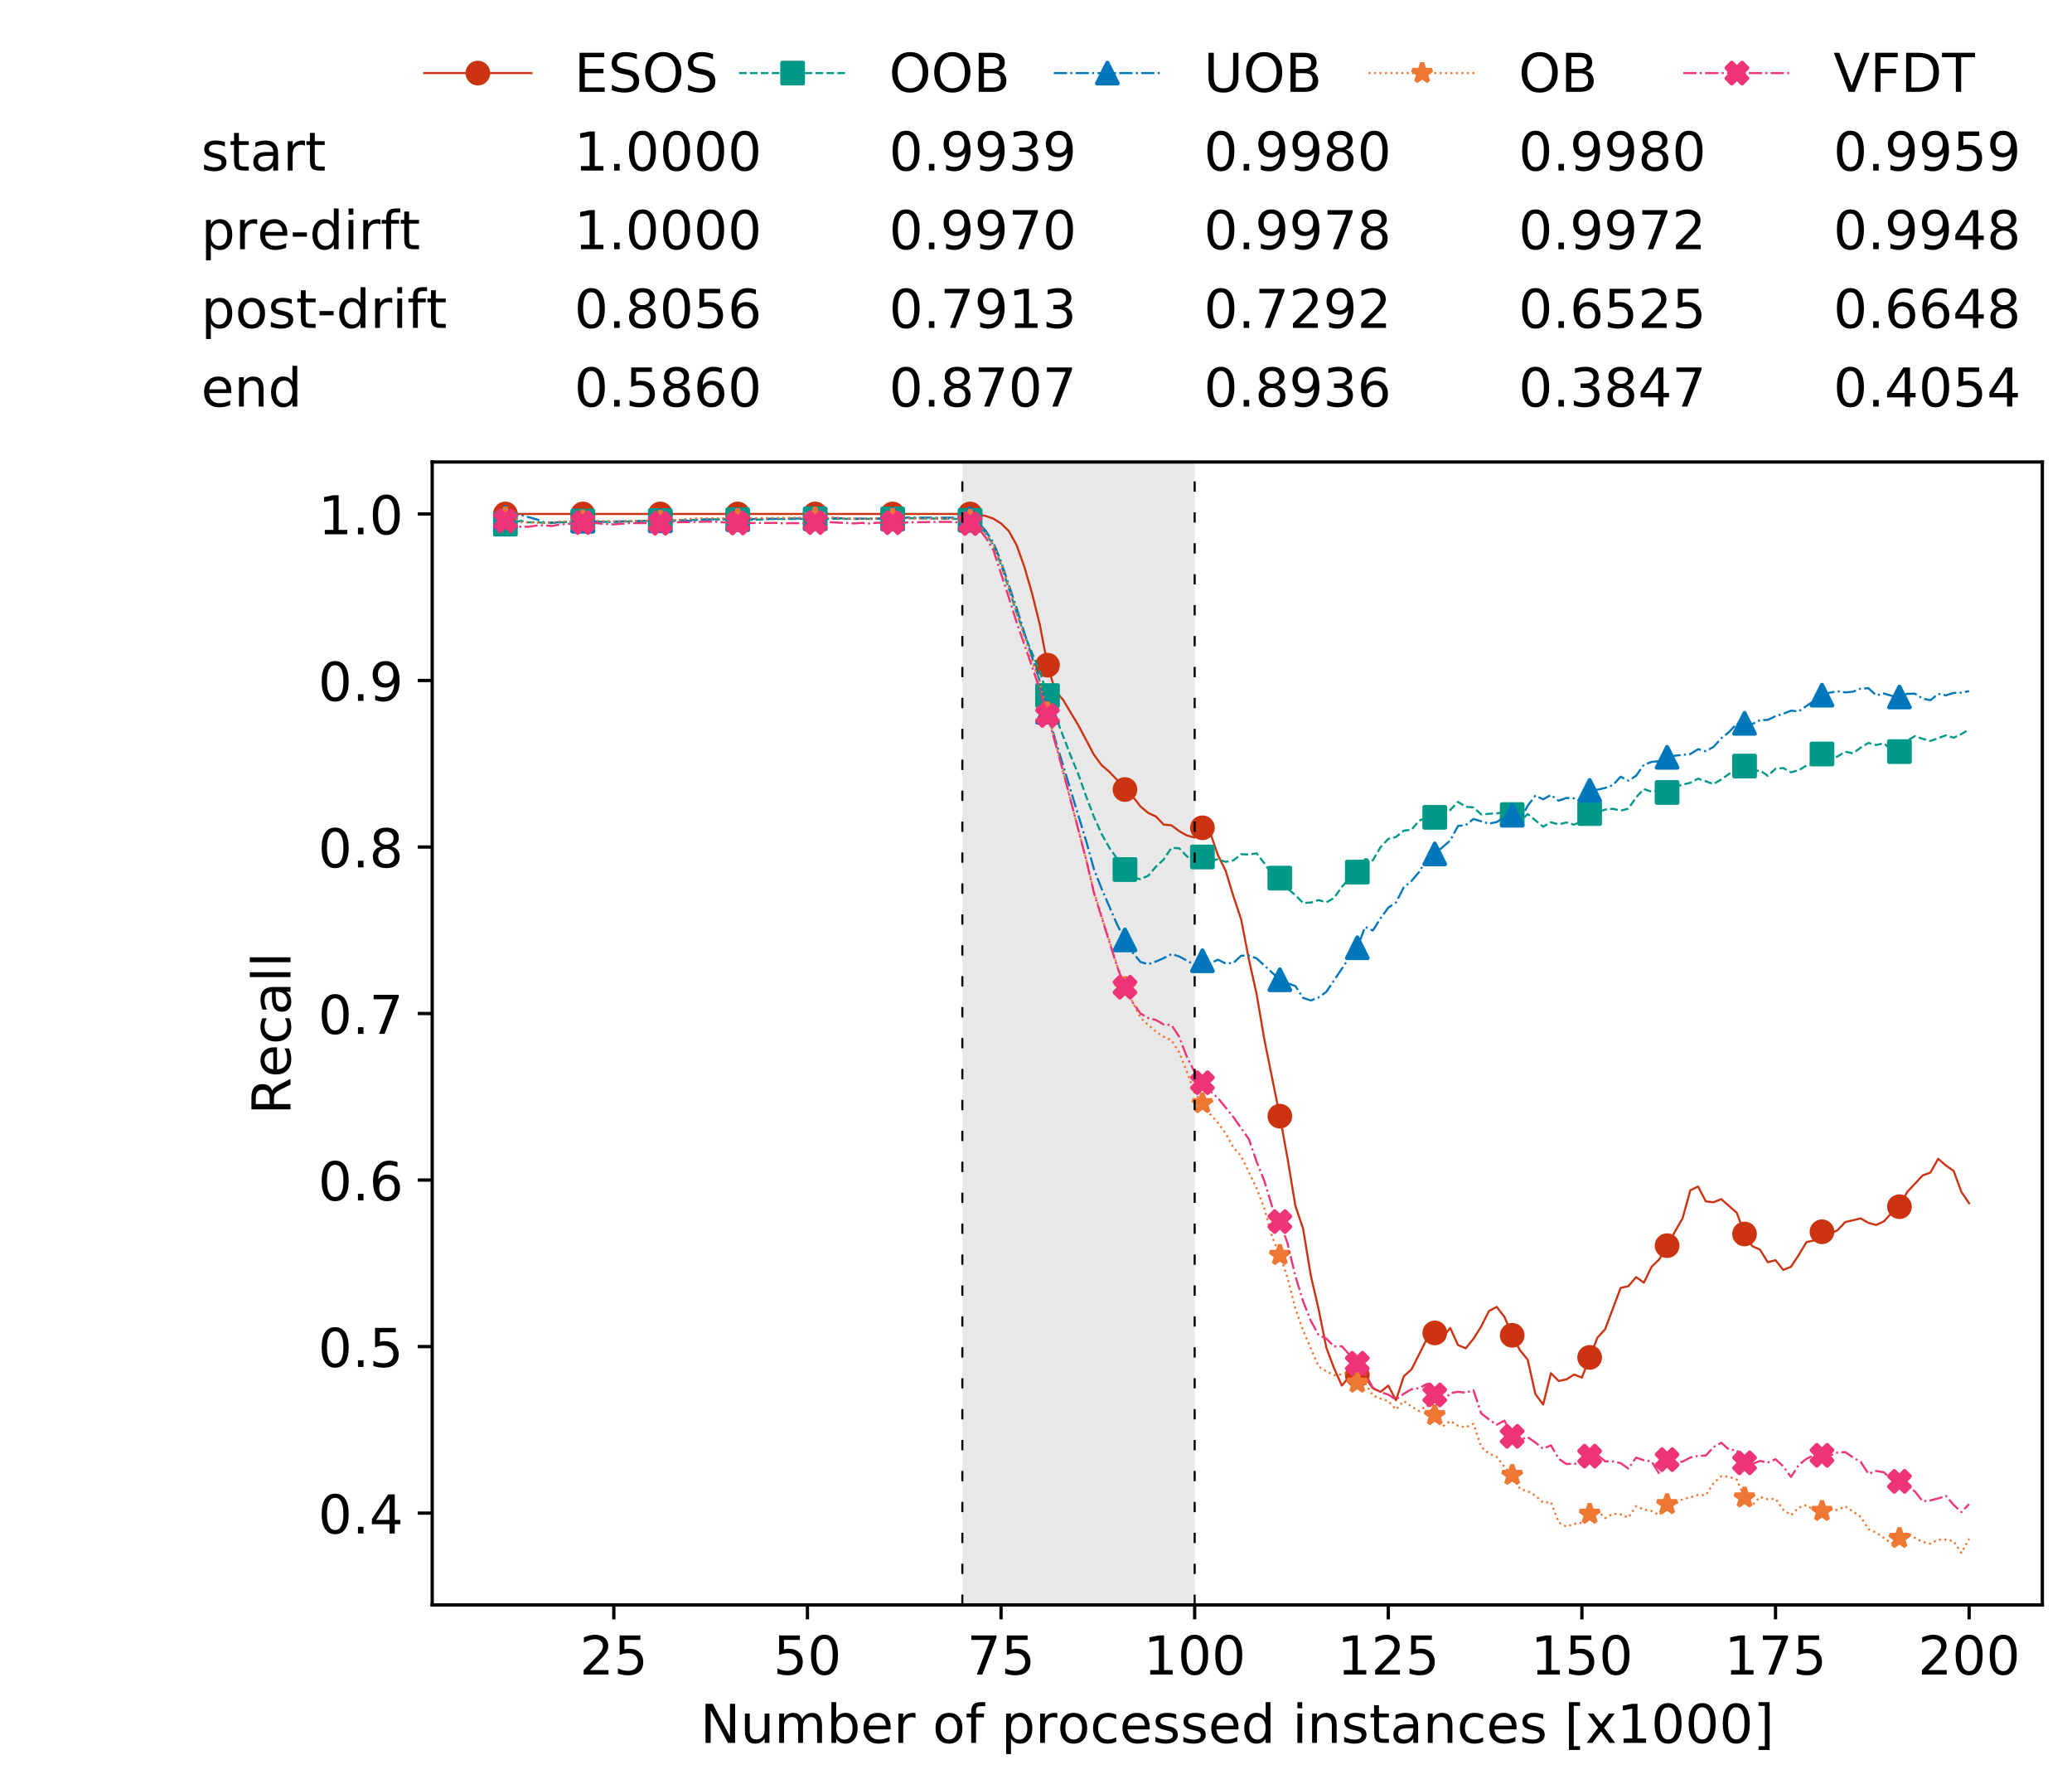 <?xml version="1.0" encoding="utf-8" standalone="no"?>
<!DOCTYPE svg PUBLIC "-//W3C//DTD SVG 1.1//EN"
  "http://www.w3.org/Graphics/SVG/1.1/DTD/svg11.dtd">
<!-- Created with matplotlib (https://matplotlib.org/) -->
<svg height="432.615pt" version="1.1" viewBox="0 0 502.65 432.615" width="502.65pt" xmlns="http://www.w3.org/2000/svg" xmlns:xlink="http://www.w3.org/1999/xlink">
 <defs>
  <style type="text/css">
*{stroke-linecap:butt;stroke-linejoin:round;white-space:pre;}
  </style>
 </defs>
 <g id="figure_1">
  <g id="patch_1">
   <path d="M 0 432.615 
L 502.65 432.615 
L 502.65 0 
L 0 0 
z
" style="fill:#ffffff;"/>
  </g>
  <g id="axes_1">
   <g id="patch_2">
    <path d="M 104.85 389.252 
L 495.45 389.252 
L 495.45 112.052 
L 104.85 112.052 
z
" style="fill:#ffffff;"/>
   </g>
   <g id="patch_3">
    <path clip-path="url(#p0842bb6ef3)" d="M 289.817 389.252 
L 289.817 112.052 
L 233.453 112.052 
L 233.453 389.252 
z
" style="fill:#d3d3d3;opacity:0.5;"/>
   </g>
   <g id="matplotlib.axis_1">
    <g id="xtick_1">
     <g id="line2d_1">
      <defs>
       <path d="M 0 0 
L 0 3.5 
" id="mea079b5516" style="stroke:#000000;stroke-width:0.8;"/>
      </defs>
      <g>
       <use style="stroke:#000000;stroke-width:0.8;" x="148.908" xlink:href="#mea079b5516" y="389.252"/>
      </g>
     </g>
     <g id="text_1">
      <!-- 25 -->
      <defs>
       <path d="M 19.188 8.297 
L 53.609 8.297 
L 53.609 0 
L 7.328 0 
L 7.328 8.297 
Q 12.938 14.109 22.625 23.891 
Q 32.328 33.688 34.812 36.531 
Q 39.547 41.844 41.422 45.531 
Q 43.312 49.219 43.312 52.781 
Q 43.312 58.594 39.234 62.25 
Q 35.156 65.922 28.609 65.922 
Q 23.969 65.922 18.812 64.312 
Q 13.672 62.703 7.812 59.422 
L 7.812 69.391 
Q 13.766 71.781 18.938 73 
Q 24.125 74.219 28.422 74.219 
Q 39.75 74.219 46.484 68.547 
Q 53.219 62.891 53.219 53.422 
Q 53.219 48.922 51.531 44.891 
Q 49.859 40.875 45.406 35.406 
Q 44.188 33.984 37.641 27.219 
Q 31.109 20.453 19.188 8.297 
z
" id="DejaVuSans-50"/>
       <path d="M 10.797 72.906 
L 49.516 72.906 
L 49.516 64.594 
L 19.828 64.594 
L 19.828 46.734 
Q 21.969 47.469 24.109 47.828 
Q 26.266 48.188 28.422 48.188 
Q 40.625 48.188 47.75 41.5 
Q 54.891 34.812 54.891 23.391 
Q 54.891 11.625 47.562 5.094 
Q 40.234 -1.422 26.906 -1.422 
Q 22.312 -1.422 17.547 -0.641 
Q 12.797 0.141 7.719 1.703 
L 7.719 11.625 
Q 12.109 9.234 16.797 8.062 
Q 21.484 6.891 26.703 6.891 
Q 35.156 6.891 40.078 11.328 
Q 45.016 15.766 45.016 23.391 
Q 45.016 31 40.078 35.438 
Q 35.156 39.891 26.703 39.891 
Q 22.75 39.891 18.812 39.016 
Q 14.891 38.141 10.797 36.281 
z
" id="DejaVuSans-53"/>
      </defs>
      <g transform="translate(140.636 406.13)scale(0.13 -0.13)">
       <use xlink:href="#DejaVuSans-50"/>
       <use x="63.623" xlink:href="#DejaVuSans-53"/>
      </g>
     </g>
    </g>
    <g id="xtick_2">
     <g id="line2d_2">
      <g>
       <use style="stroke:#000000;stroke-width:0.8;" x="195.877" xlink:href="#mea079b5516" y="389.252"/>
      </g>
     </g>
     <g id="text_2">
      <!-- 50 -->
      <defs>
       <path d="M 31.781 66.406 
Q 24.172 66.406 20.328 58.906 
Q 16.5 51.422 16.5 36.375 
Q 16.5 21.391 20.328 13.891 
Q 24.172 6.391 31.781 6.391 
Q 39.453 6.391 43.281 13.891 
Q 47.125 21.391 47.125 36.375 
Q 47.125 51.422 43.281 58.906 
Q 39.453 66.406 31.781 66.406 
z
M 31.781 74.219 
Q 44.047 74.219 50.516 64.516 
Q 56.984 54.828 56.984 36.375 
Q 56.984 17.969 50.516 8.266 
Q 44.047 -1.422 31.781 -1.422 
Q 19.531 -1.422 13.062 8.266 
Q 6.594 17.969 6.594 36.375 
Q 6.594 54.828 13.062 64.516 
Q 19.531 74.219 31.781 74.219 
z
" id="DejaVuSans-48"/>
      </defs>
      <g transform="translate(187.606 406.13)scale(0.13 -0.13)">
       <use xlink:href="#DejaVuSans-53"/>
       <use x="63.623" xlink:href="#DejaVuSans-48"/>
      </g>
     </g>
    </g>
    <g id="xtick_3">
     <g id="line2d_3">
      <g>
       <use style="stroke:#000000;stroke-width:0.8;" x="242.847" xlink:href="#mea079b5516" y="389.252"/>
      </g>
     </g>
     <g id="text_3">
      <!-- 75 -->
      <defs>
       <path d="M 8.203 72.906 
L 55.078 72.906 
L 55.078 68.703 
L 28.609 0 
L 18.312 0 
L 43.219 64.594 
L 8.203 64.594 
z
" id="DejaVuSans-55"/>
      </defs>
      <g transform="translate(234.576 406.13)scale(0.13 -0.13)">
       <use xlink:href="#DejaVuSans-55"/>
       <use x="63.623" xlink:href="#DejaVuSans-53"/>
      </g>
     </g>
    </g>
    <g id="xtick_4">
     <g id="line2d_4">
      <g>
       <use style="stroke:#000000;stroke-width:0.8;" x="289.817" xlink:href="#mea079b5516" y="389.252"/>
      </g>
     </g>
     <g id="text_4">
      <!-- 100 -->
      <defs>
       <path d="M 12.406 8.297 
L 28.516 8.297 
L 28.516 63.922 
L 10.984 60.406 
L 10.984 69.391 
L 28.422 72.906 
L 38.281 72.906 
L 38.281 8.297 
L 54.391 8.297 
L 54.391 0 
L 12.406 0 
z
" id="DejaVuSans-49"/>
      </defs>
      <g transform="translate(277.41 406.13)scale(0.13 -0.13)">
       <use xlink:href="#DejaVuSans-49"/>
       <use x="63.623" xlink:href="#DejaVuSans-48"/>
       <use x="127.246" xlink:href="#DejaVuSans-48"/>
      </g>
     </g>
    </g>
    <g id="xtick_5">
     <g id="line2d_5">
      <g>
       <use style="stroke:#000000;stroke-width:0.8;" x="336.786" xlink:href="#mea079b5516" y="389.252"/>
      </g>
     </g>
     <g id="text_5">
      <!-- 125 -->
      <g transform="translate(324.379 406.13)scale(0.13 -0.13)">
       <use xlink:href="#DejaVuSans-49"/>
       <use x="63.623" xlink:href="#DejaVuSans-50"/>
       <use x="127.246" xlink:href="#DejaVuSans-53"/>
      </g>
     </g>
    </g>
    <g id="xtick_6">
     <g id="line2d_6">
      <g>
       <use style="stroke:#000000;stroke-width:0.8;" x="383.756" xlink:href="#mea079b5516" y="389.252"/>
      </g>
     </g>
     <g id="text_6">
      <!-- 150 -->
      <g transform="translate(371.349 406.13)scale(0.13 -0.13)">
       <use xlink:href="#DejaVuSans-49"/>
       <use x="63.623" xlink:href="#DejaVuSans-53"/>
       <use x="127.246" xlink:href="#DejaVuSans-48"/>
      </g>
     </g>
    </g>
    <g id="xtick_7">
     <g id="line2d_7">
      <g>
       <use style="stroke:#000000;stroke-width:0.8;" x="430.726" xlink:href="#mea079b5516" y="389.252"/>
      </g>
     </g>
     <g id="text_7">
      <!-- 175 -->
      <g transform="translate(418.319 406.13)scale(0.13 -0.13)">
       <use xlink:href="#DejaVuSans-49"/>
       <use x="63.623" xlink:href="#DejaVuSans-55"/>
       <use x="127.246" xlink:href="#DejaVuSans-53"/>
      </g>
     </g>
    </g>
    <g id="xtick_8">
     <g id="line2d_8">
      <g>
       <use style="stroke:#000000;stroke-width:0.8;" x="477.695" xlink:href="#mea079b5516" y="389.252"/>
      </g>
     </g>
     <g id="text_8">
      <!-- 200 -->
      <g transform="translate(465.289 406.13)scale(0.13 -0.13)">
       <use xlink:href="#DejaVuSans-50"/>
       <use x="63.623" xlink:href="#DejaVuSans-48"/>
       <use x="127.246" xlink:href="#DejaVuSans-48"/>
      </g>
     </g>
    </g>
    <g id="text_9">
     <!-- Number of processed instances [x1000] -->
     <defs>
      <path d="M 9.812 72.906 
L 23.094 72.906 
L 55.422 11.922 
L 55.422 72.906 
L 64.984 72.906 
L 64.984 0 
L 51.703 0 
L 19.391 60.984 
L 19.391 0 
L 9.812 0 
z
" id="DejaVuSans-78"/>
      <path d="M 8.5 21.578 
L 8.5 54.688 
L 17.484 54.688 
L 17.484 21.922 
Q 17.484 14.156 20.5 10.266 
Q 23.531 6.391 29.594 6.391 
Q 36.859 6.391 41.078 11.031 
Q 45.312 15.672 45.312 23.688 
L 45.312 54.688 
L 54.297 54.688 
L 54.297 0 
L 45.312 0 
L 45.312 8.406 
Q 42.047 3.422 37.719 1 
Q 33.406 -1.422 27.688 -1.422 
Q 18.266 -1.422 13.375 4.438 
Q 8.5 10.297 8.5 21.578 
z
M 31.109 56 
z
" id="DejaVuSans-117"/>
      <path d="M 52 44.188 
Q 55.375 50.25 60.062 53.125 
Q 64.75 56 71.094 56 
Q 79.641 56 84.281 50.016 
Q 88.922 44.047 88.922 33.016 
L 88.922 0 
L 79.891 0 
L 79.891 32.719 
Q 79.891 40.578 77.094 44.375 
Q 74.312 48.188 68.609 48.188 
Q 61.625 48.188 57.562 43.547 
Q 53.516 38.922 53.516 30.906 
L 53.516 0 
L 44.484 0 
L 44.484 32.719 
Q 44.484 40.625 41.703 44.406 
Q 38.922 48.188 33.109 48.188 
Q 26.219 48.188 22.156 43.531 
Q 18.109 38.875 18.109 30.906 
L 18.109 0 
L 9.078 0 
L 9.078 54.688 
L 18.109 54.688 
L 18.109 46.188 
Q 21.188 51.219 25.484 53.609 
Q 29.781 56 35.688 56 
Q 41.656 56 45.828 52.969 
Q 50 49.953 52 44.188 
z
" id="DejaVuSans-109"/>
      <path d="M 48.688 27.297 
Q 48.688 37.203 44.609 42.844 
Q 40.531 48.484 33.406 48.484 
Q 26.266 48.484 22.188 42.844 
Q 18.109 37.203 18.109 27.297 
Q 18.109 17.391 22.188 11.75 
Q 26.266 6.109 33.406 6.109 
Q 40.531 6.109 44.609 11.75 
Q 48.688 17.391 48.688 27.297 
z
M 18.109 46.391 
Q 20.953 51.266 25.266 53.625 
Q 29.594 56 35.594 56 
Q 45.562 56 51.781 48.094 
Q 58.016 40.188 58.016 27.297 
Q 58.016 14.406 51.781 6.484 
Q 45.562 -1.422 35.594 -1.422 
Q 29.594 -1.422 25.266 0.953 
Q 20.953 3.328 18.109 8.203 
L 18.109 0 
L 9.078 0 
L 9.078 75.984 
L 18.109 75.984 
z
" id="DejaVuSans-98"/>
      <path d="M 56.203 29.594 
L 56.203 25.203 
L 14.891 25.203 
Q 15.484 15.922 20.484 11.062 
Q 25.484 6.203 34.422 6.203 
Q 39.594 6.203 44.453 7.469 
Q 49.312 8.734 54.109 11.281 
L 54.109 2.781 
Q 49.266 0.734 44.188 -0.344 
Q 39.109 -1.422 33.891 -1.422 
Q 20.797 -1.422 13.156 6.188 
Q 5.516 13.812 5.516 26.812 
Q 5.516 40.234 12.766 48.109 
Q 20.016 56 32.328 56 
Q 43.359 56 49.781 48.891 
Q 56.203 41.797 56.203 29.594 
z
M 47.219 32.234 
Q 47.125 39.594 43.094 43.984 
Q 39.062 48.391 32.422 48.391 
Q 24.906 48.391 20.391 44.141 
Q 15.875 39.891 15.188 32.172 
z
" id="DejaVuSans-101"/>
      <path d="M 41.109 46.297 
Q 39.594 47.172 37.812 47.578 
Q 36.031 48 33.891 48 
Q 26.266 48 22.188 43.047 
Q 18.109 38.094 18.109 28.812 
L 18.109 0 
L 9.078 0 
L 9.078 54.688 
L 18.109 54.688 
L 18.109 46.188 
Q 20.953 51.172 25.484 53.578 
Q 30.031 56 36.531 56 
Q 37.453 56 38.578 55.875 
Q 39.703 55.766 41.062 55.516 
z
" id="DejaVuSans-114"/>
      <path id="DejaVuSans-32"/>
      <path d="M 30.609 48.391 
Q 23.391 48.391 19.188 42.75 
Q 14.984 37.109 14.984 27.297 
Q 14.984 17.484 19.156 11.844 
Q 23.344 6.203 30.609 6.203 
Q 37.797 6.203 41.984 11.859 
Q 46.188 17.531 46.188 27.297 
Q 46.188 37.016 41.984 42.703 
Q 37.797 48.391 30.609 48.391 
z
M 30.609 56 
Q 42.328 56 49.016 48.375 
Q 55.719 40.766 55.719 27.297 
Q 55.719 13.875 49.016 6.219 
Q 42.328 -1.422 30.609 -1.422 
Q 18.844 -1.422 12.172 6.219 
Q 5.516 13.875 5.516 27.297 
Q 5.516 40.766 12.172 48.375 
Q 18.844 56 30.609 56 
z
" id="DejaVuSans-111"/>
      <path d="M 37.109 75.984 
L 37.109 68.5 
L 28.516 68.5 
Q 23.688 68.5 21.797 66.547 
Q 19.922 64.594 19.922 59.516 
L 19.922 54.688 
L 34.719 54.688 
L 34.719 47.703 
L 19.922 47.703 
L 19.922 0 
L 10.891 0 
L 10.891 47.703 
L 2.297 47.703 
L 2.297 54.688 
L 10.891 54.688 
L 10.891 58.5 
Q 10.891 67.625 15.141 71.797 
Q 19.391 75.984 28.609 75.984 
z
" id="DejaVuSans-102"/>
      <path d="M 18.109 8.203 
L 18.109 -20.797 
L 9.078 -20.797 
L 9.078 54.688 
L 18.109 54.688 
L 18.109 46.391 
Q 20.953 51.266 25.266 53.625 
Q 29.594 56 35.594 56 
Q 45.562 56 51.781 48.094 
Q 58.016 40.188 58.016 27.297 
Q 58.016 14.406 51.781 6.484 
Q 45.562 -1.422 35.594 -1.422 
Q 29.594 -1.422 25.266 0.953 
Q 20.953 3.328 18.109 8.203 
z
M 48.688 27.297 
Q 48.688 37.203 44.609 42.844 
Q 40.531 48.484 33.406 48.484 
Q 26.266 48.484 22.188 42.844 
Q 18.109 37.203 18.109 27.297 
Q 18.109 17.391 22.188 11.75 
Q 26.266 6.109 33.406 6.109 
Q 40.531 6.109 44.609 11.75 
Q 48.688 17.391 48.688 27.297 
z
" id="DejaVuSans-112"/>
      <path d="M 48.781 52.594 
L 48.781 44.188 
Q 44.969 46.297 41.141 47.344 
Q 37.312 48.391 33.406 48.391 
Q 24.656 48.391 19.812 42.844 
Q 14.984 37.312 14.984 27.297 
Q 14.984 17.281 19.812 11.734 
Q 24.656 6.203 33.406 6.203 
Q 37.312 6.203 41.141 7.25 
Q 44.969 8.297 48.781 10.406 
L 48.781 2.094 
Q 45.016 0.344 40.984 -0.531 
Q 36.969 -1.422 32.422 -1.422 
Q 20.062 -1.422 12.781 6.344 
Q 5.516 14.109 5.516 27.297 
Q 5.516 40.672 12.859 48.328 
Q 20.219 56 33.016 56 
Q 37.156 56 41.109 55.141 
Q 45.062 54.297 48.781 52.594 
z
" id="DejaVuSans-99"/>
      <path d="M 44.281 53.078 
L 44.281 44.578 
Q 40.484 46.531 36.375 47.5 
Q 32.281 48.484 27.875 48.484 
Q 21.188 48.484 17.844 46.438 
Q 14.5 44.391 14.5 40.281 
Q 14.5 37.156 16.891 35.375 
Q 19.281 33.594 26.516 31.984 
L 29.594 31.297 
Q 39.156 29.25 43.188 25.516 
Q 47.219 21.781 47.219 15.094 
Q 47.219 7.469 41.188 3.016 
Q 35.156 -1.422 24.609 -1.422 
Q 20.219 -1.422 15.453 -0.562 
Q 10.688 0.297 5.422 2 
L 5.422 11.281 
Q 10.406 8.688 15.234 7.391 
Q 20.062 6.109 24.812 6.109 
Q 31.156 6.109 34.562 8.281 
Q 37.984 10.453 37.984 14.406 
Q 37.984 18.062 35.516 20.016 
Q 33.062 21.969 24.703 23.781 
L 21.578 24.516 
Q 13.234 26.266 9.516 29.906 
Q 5.812 33.547 5.812 39.891 
Q 5.812 47.609 11.281 51.797 
Q 16.75 56 26.812 56 
Q 31.781 56 36.172 55.266 
Q 40.578 54.547 44.281 53.078 
z
" id="DejaVuSans-115"/>
      <path d="M 45.406 46.391 
L 45.406 75.984 
L 54.391 75.984 
L 54.391 0 
L 45.406 0 
L 45.406 8.203 
Q 42.578 3.328 38.25 0.953 
Q 33.938 -1.422 27.875 -1.422 
Q 17.969 -1.422 11.734 6.484 
Q 5.516 14.406 5.516 27.297 
Q 5.516 40.188 11.734 48.094 
Q 17.969 56 27.875 56 
Q 33.938 56 38.25 53.625 
Q 42.578 51.266 45.406 46.391 
z
M 14.797 27.297 
Q 14.797 17.391 18.875 11.75 
Q 22.953 6.109 30.078 6.109 
Q 37.203 6.109 41.297 11.75 
Q 45.406 17.391 45.406 27.297 
Q 45.406 37.203 41.297 42.844 
Q 37.203 48.484 30.078 48.484 
Q 22.953 48.484 18.875 42.844 
Q 14.797 37.203 14.797 27.297 
z
" id="DejaVuSans-100"/>
      <path d="M 9.422 54.688 
L 18.406 54.688 
L 18.406 0 
L 9.422 0 
z
M 9.422 75.984 
L 18.406 75.984 
L 18.406 64.594 
L 9.422 64.594 
z
" id="DejaVuSans-105"/>
      <path d="M 54.891 33.016 
L 54.891 0 
L 45.906 0 
L 45.906 32.719 
Q 45.906 40.484 42.875 44.328 
Q 39.844 48.188 33.797 48.188 
Q 26.516 48.188 22.312 43.547 
Q 18.109 38.922 18.109 30.906 
L 18.109 0 
L 9.078 0 
L 9.078 54.688 
L 18.109 54.688 
L 18.109 46.188 
Q 21.344 51.125 25.703 53.562 
Q 30.078 56 35.797 56 
Q 45.219 56 50.047 50.172 
Q 54.891 44.344 54.891 33.016 
z
" id="DejaVuSans-110"/>
      <path d="M 18.312 70.219 
L 18.312 54.688 
L 36.812 54.688 
L 36.812 47.703 
L 18.312 47.703 
L 18.312 18.016 
Q 18.312 11.328 20.141 9.422 
Q 21.969 7.516 27.594 7.516 
L 36.812 7.516 
L 36.812 0 
L 27.594 0 
Q 17.188 0 13.234 3.875 
Q 9.281 7.766 9.281 18.016 
L 9.281 47.703 
L 2.688 47.703 
L 2.688 54.688 
L 9.281 54.688 
L 9.281 70.219 
z
" id="DejaVuSans-116"/>
      <path d="M 34.281 27.484 
Q 23.391 27.484 19.188 25 
Q 14.984 22.516 14.984 16.5 
Q 14.984 11.719 18.141 8.906 
Q 21.297 6.109 26.703 6.109 
Q 34.188 6.109 38.703 11.406 
Q 43.219 16.703 43.219 25.484 
L 43.219 27.484 
z
M 52.203 31.203 
L 52.203 0 
L 43.219 0 
L 43.219 8.297 
Q 40.141 3.328 35.547 0.953 
Q 30.953 -1.422 24.312 -1.422 
Q 15.922 -1.422 10.953 3.297 
Q 6 8.016 6 15.922 
Q 6 25.141 12.172 29.828 
Q 18.359 34.516 30.609 34.516 
L 43.219 34.516 
L 43.219 35.406 
Q 43.219 41.609 39.141 45 
Q 35.062 48.391 27.688 48.391 
Q 23 48.391 18.547 47.266 
Q 14.109 46.141 10.016 43.891 
L 10.016 52.203 
Q 14.938 54.109 19.578 55.047 
Q 24.219 56 28.609 56 
Q 40.484 56 46.344 49.844 
Q 52.203 43.703 52.203 31.203 
z
" id="DejaVuSans-97"/>
      <path d="M 8.594 75.984 
L 29.297 75.984 
L 29.297 69 
L 17.578 69 
L 17.578 -6.203 
L 29.297 -6.203 
L 29.297 -13.188 
L 8.594 -13.188 
z
" id="DejaVuSans-91"/>
      <path d="M 54.891 54.688 
L 35.109 28.078 
L 55.906 0 
L 45.312 0 
L 29.391 21.484 
L 13.484 0 
L 2.875 0 
L 24.125 28.609 
L 4.688 54.688 
L 15.281 54.688 
L 29.781 35.203 
L 44.281 54.688 
z
" id="DejaVuSans-120"/>
      <path d="M 30.422 75.984 
L 30.422 -13.188 
L 9.719 -13.188 
L 9.719 -6.203 
L 21.391 -6.203 
L 21.391 69 
L 9.719 69 
L 9.719 75.984 
z
" id="DejaVuSans-93"/>
     </defs>
     <g transform="translate(169.881 422.711)scale(0.13 -0.13)">
      <use xlink:href="#DejaVuSans-78"/>
      <use x="74.805" xlink:href="#DejaVuSans-117"/>
      <use x="138.184" xlink:href="#DejaVuSans-109"/>
      <use x="235.596" xlink:href="#DejaVuSans-98"/>
      <use x="299.072" xlink:href="#DejaVuSans-101"/>
      <use x="360.596" xlink:href="#DejaVuSans-114"/>
      <use x="401.709" xlink:href="#DejaVuSans-32"/>
      <use x="433.496" xlink:href="#DejaVuSans-111"/>
      <use x="494.678" xlink:href="#DejaVuSans-102"/>
      <use x="529.883" xlink:href="#DejaVuSans-32"/>
      <use x="561.67" xlink:href="#DejaVuSans-112"/>
      <use x="625.146" xlink:href="#DejaVuSans-114"/>
      <use x="666.229" xlink:href="#DejaVuSans-111"/>
      <use x="727.41" xlink:href="#DejaVuSans-99"/>
      <use x="782.391" xlink:href="#DejaVuSans-101"/>
      <use x="843.914" xlink:href="#DejaVuSans-115"/>
      <use x="896.014" xlink:href="#DejaVuSans-115"/>
      <use x="948.113" xlink:href="#DejaVuSans-101"/>
      <use x="1009.637" xlink:href="#DejaVuSans-100"/>
      <use x="1073.113" xlink:href="#DejaVuSans-32"/>
      <use x="1104.9" xlink:href="#DejaVuSans-105"/>
      <use x="1132.684" xlink:href="#DejaVuSans-110"/>
      <use x="1196.062" xlink:href="#DejaVuSans-115"/>
      <use x="1248.162" xlink:href="#DejaVuSans-116"/>
      <use x="1287.371" xlink:href="#DejaVuSans-97"/>
      <use x="1348.65" xlink:href="#DejaVuSans-110"/>
      <use x="1412.029" xlink:href="#DejaVuSans-99"/>
      <use x="1467.01" xlink:href="#DejaVuSans-101"/>
      <use x="1528.533" xlink:href="#DejaVuSans-115"/>
      <use x="1580.633" xlink:href="#DejaVuSans-32"/>
      <use x="1612.42" xlink:href="#DejaVuSans-91"/>
      <use x="1651.434" xlink:href="#DejaVuSans-120"/>
      <use x="1710.613" xlink:href="#DejaVuSans-49"/>
      <use x="1774.236" xlink:href="#DejaVuSans-48"/>
      <use x="1837.859" xlink:href="#DejaVuSans-48"/>
      <use x="1901.482" xlink:href="#DejaVuSans-48"/>
      <use x="1965.105" xlink:href="#DejaVuSans-93"/>
     </g>
    </g>
   </g>
   <g id="matplotlib.axis_2">
    <g id="ytick_1">
     <g id="line2d_9">
      <defs>
       <path d="M 0 0 
L -3.5 0 
" id="mb588c217dd" style="stroke:#000000;stroke-width:0.8;"/>
      </defs>
      <g>
       <use style="stroke:#000000;stroke-width:0.8;" x="104.85" xlink:href="#mb588c217dd" y="366.979"/>
      </g>
     </g>
     <g id="text_10">
      <!-- 0.4 -->
      <defs>
       <path d="M 10.688 12.406 
L 21 12.406 
L 21 0 
L 10.688 0 
z
" id="DejaVuSans-46"/>
       <path d="M 37.797 64.312 
L 12.891 25.391 
L 37.797 25.391 
z
M 35.203 72.906 
L 47.609 72.906 
L 47.609 25.391 
L 58.016 25.391 
L 58.016 17.188 
L 47.609 17.188 
L 47.609 0 
L 37.797 0 
L 37.797 17.188 
L 4.891 17.188 
L 4.891 26.703 
z
" id="DejaVuSans-52"/>
      </defs>
      <g transform="translate(77.176 371.918)scale(0.13 -0.13)">
       <use xlink:href="#DejaVuSans-48"/>
       <use x="63.623" xlink:href="#DejaVuSans-46"/>
       <use x="95.41" xlink:href="#DejaVuSans-52"/>
      </g>
     </g>
    </g>
    <g id="ytick_2">
     <g id="line2d_10">
      <g>
       <use style="stroke:#000000;stroke-width:0.8;" x="104.85" xlink:href="#mb588c217dd" y="326.591"/>
      </g>
     </g>
     <g id="text_11">
      <!-- 0.5 -->
      <g transform="translate(77.176 331.53)scale(0.13 -0.13)">
       <use xlink:href="#DejaVuSans-48"/>
       <use x="63.623" xlink:href="#DejaVuSans-46"/>
       <use x="95.41" xlink:href="#DejaVuSans-53"/>
      </g>
     </g>
    </g>
    <g id="ytick_3">
     <g id="line2d_11">
      <g>
       <use style="stroke:#000000;stroke-width:0.8;" x="104.85" xlink:href="#mb588c217dd" y="286.203"/>
      </g>
     </g>
     <g id="text_12">
      <!-- 0.6 -->
      <defs>
       <path d="M 33.016 40.375 
Q 26.375 40.375 22.484 35.828 
Q 18.609 31.297 18.609 23.391 
Q 18.609 15.531 22.484 10.953 
Q 26.375 6.391 33.016 6.391 
Q 39.656 6.391 43.531 10.953 
Q 47.406 15.531 47.406 23.391 
Q 47.406 31.297 43.531 35.828 
Q 39.656 40.375 33.016 40.375 
z
M 52.594 71.297 
L 52.594 62.312 
Q 48.875 64.062 45.094 64.984 
Q 41.312 65.922 37.594 65.922 
Q 27.828 65.922 22.672 59.328 
Q 17.531 52.734 16.797 39.406 
Q 19.672 43.656 24.016 45.922 
Q 28.375 48.188 33.594 48.188 
Q 44.578 48.188 50.953 41.516 
Q 57.328 34.859 57.328 23.391 
Q 57.328 12.156 50.688 5.359 
Q 44.047 -1.422 33.016 -1.422 
Q 20.359 -1.422 13.672 8.266 
Q 6.984 17.969 6.984 36.375 
Q 6.984 53.656 15.188 63.938 
Q 23.391 74.219 37.203 74.219 
Q 40.922 74.219 44.703 73.484 
Q 48.484 72.75 52.594 71.297 
z
" id="DejaVuSans-54"/>
      </defs>
      <g transform="translate(77.176 291.142)scale(0.13 -0.13)">
       <use xlink:href="#DejaVuSans-48"/>
       <use x="63.623" xlink:href="#DejaVuSans-46"/>
       <use x="95.41" xlink:href="#DejaVuSans-54"/>
      </g>
     </g>
    </g>
    <g id="ytick_4">
     <g id="line2d_12">
      <g>
       <use style="stroke:#000000;stroke-width:0.8;" x="104.85" xlink:href="#mb588c217dd" y="245.815"/>
      </g>
     </g>
     <g id="text_13">
      <!-- 0.7 -->
      <g transform="translate(77.176 250.754)scale(0.13 -0.13)">
       <use xlink:href="#DejaVuSans-48"/>
       <use x="63.623" xlink:href="#DejaVuSans-46"/>
       <use x="95.41" xlink:href="#DejaVuSans-55"/>
      </g>
     </g>
    </g>
    <g id="ytick_5">
     <g id="line2d_13">
      <g>
       <use style="stroke:#000000;stroke-width:0.8;" x="104.85" xlink:href="#mb588c217dd" y="205.427"/>
      </g>
     </g>
     <g id="text_14">
      <!-- 0.8 -->
      <defs>
       <path d="M 31.781 34.625 
Q 24.75 34.625 20.719 30.859 
Q 16.703 27.094 16.703 20.516 
Q 16.703 13.922 20.719 10.156 
Q 24.75 6.391 31.781 6.391 
Q 38.812 6.391 42.859 10.172 
Q 46.922 13.969 46.922 20.516 
Q 46.922 27.094 42.891 30.859 
Q 38.875 34.625 31.781 34.625 
z
M 21.922 38.812 
Q 15.578 40.375 12.031 44.719 
Q 8.5 49.078 8.5 55.328 
Q 8.5 64.062 14.719 69.141 
Q 20.953 74.219 31.781 74.219 
Q 42.672 74.219 48.875 69.141 
Q 55.078 64.062 55.078 55.328 
Q 55.078 49.078 51.531 44.719 
Q 48 40.375 41.703 38.812 
Q 48.828 37.156 52.797 32.312 
Q 56.781 27.484 56.781 20.516 
Q 56.781 9.906 50.312 4.234 
Q 43.844 -1.422 31.781 -1.422 
Q 19.734 -1.422 13.25 4.234 
Q 6.781 9.906 6.781 20.516 
Q 6.781 27.484 10.781 32.312 
Q 14.797 37.156 21.922 38.812 
z
M 18.312 54.391 
Q 18.312 48.734 21.844 45.562 
Q 25.391 42.391 31.781 42.391 
Q 38.141 42.391 41.719 45.562 
Q 45.312 48.734 45.312 54.391 
Q 45.312 60.062 41.719 63.234 
Q 38.141 66.406 31.781 66.406 
Q 25.391 66.406 21.844 63.234 
Q 18.312 60.062 18.312 54.391 
z
" id="DejaVuSans-56"/>
      </defs>
      <g transform="translate(77.176 210.366)scale(0.13 -0.13)">
       <use xlink:href="#DejaVuSans-48"/>
       <use x="63.623" xlink:href="#DejaVuSans-46"/>
       <use x="95.41" xlink:href="#DejaVuSans-56"/>
      </g>
     </g>
    </g>
    <g id="ytick_6">
     <g id="line2d_14">
      <g>
       <use style="stroke:#000000;stroke-width:0.8;" x="104.85" xlink:href="#mb588c217dd" y="165.04"/>
      </g>
     </g>
     <g id="text_15">
      <!-- 0.9 -->
      <defs>
       <path d="M 10.984 1.516 
L 10.984 10.5 
Q 14.703 8.734 18.5 7.812 
Q 22.312 6.891 25.984 6.891 
Q 35.75 6.891 40.891 13.453 
Q 46.047 20.016 46.781 33.406 
Q 43.953 29.203 39.594 26.953 
Q 35.25 24.703 29.984 24.703 
Q 19.047 24.703 12.672 31.312 
Q 6.297 37.938 6.297 49.422 
Q 6.297 60.641 12.938 67.422 
Q 19.578 74.219 30.609 74.219 
Q 43.266 74.219 49.922 64.516 
Q 56.594 54.828 56.594 36.375 
Q 56.594 19.141 48.406 8.859 
Q 40.234 -1.422 26.422 -1.422 
Q 22.703 -1.422 18.891 -0.688 
Q 15.094 0.047 10.984 1.516 
z
M 30.609 32.422 
Q 37.25 32.422 41.125 36.953 
Q 45.016 41.5 45.016 49.422 
Q 45.016 57.281 41.125 61.844 
Q 37.25 66.406 30.609 66.406 
Q 23.969 66.406 20.094 61.844 
Q 16.219 57.281 16.219 49.422 
Q 16.219 41.5 20.094 36.953 
Q 23.969 32.422 30.609 32.422 
z
" id="DejaVuSans-57"/>
      </defs>
      <g transform="translate(77.176 169.979)scale(0.13 -0.13)">
       <use xlink:href="#DejaVuSans-48"/>
       <use x="63.623" xlink:href="#DejaVuSans-46"/>
       <use x="95.41" xlink:href="#DejaVuSans-57"/>
      </g>
     </g>
    </g>
    <g id="ytick_7">
     <g id="line2d_15">
      <g>
       <use style="stroke:#000000;stroke-width:0.8;" x="104.85" xlink:href="#mb588c217dd" y="124.652"/>
      </g>
     </g>
     <g id="text_16">
      <!-- 1.0 -->
      <g transform="translate(77.176 129.591)scale(0.13 -0.13)">
       <use xlink:href="#DejaVuSans-49"/>
       <use x="63.623" xlink:href="#DejaVuSans-46"/>
       <use x="95.41" xlink:href="#DejaVuSans-48"/>
      </g>
     </g>
    </g>
    <g id="text_17">
     <!-- Recall -->
     <defs>
      <path d="M 44.391 34.188 
Q 47.562 33.109 50.562 29.594 
Q 53.562 26.078 56.594 19.922 
L 66.609 0 
L 56 0 
L 46.688 18.703 
Q 43.062 26.031 39.672 28.422 
Q 36.281 30.812 30.422 30.812 
L 19.672 30.812 
L 19.672 0 
L 9.812 0 
L 9.812 72.906 
L 32.078 72.906 
Q 44.578 72.906 50.734 67.672 
Q 56.891 62.453 56.891 51.906 
Q 56.891 45.016 53.688 40.469 
Q 50.484 35.938 44.391 34.188 
z
M 19.672 64.797 
L 19.672 38.922 
L 32.078 38.922 
Q 39.203 38.922 42.844 42.219 
Q 46.484 45.516 46.484 51.906 
Q 46.484 58.297 42.844 61.547 
Q 39.203 64.797 32.078 64.797 
z
" id="DejaVuSans-82"/>
      <path d="M 9.422 75.984 
L 18.406 75.984 
L 18.406 0 
L 9.422 0 
z
" id="DejaVuSans-108"/>
     </defs>
     <g transform="translate(70.472 270.333)rotate(-90)scale(0.13 -0.13)">
      <use xlink:href="#DejaVuSans-82"/>
      <use x="69.42" xlink:href="#DejaVuSans-101"/>
      <use x="130.943" xlink:href="#DejaVuSans-99"/>
      <use x="185.924" xlink:href="#DejaVuSans-97"/>
      <use x="247.203" xlink:href="#DejaVuSans-108"/>
      <use x="274.986" xlink:href="#DejaVuSans-108"/>
     </g>
    </g>
   </g>
   <g id="line2d_16"/>
   <g id="line2d_17"/>
   <g id="line2d_18"/>
   <g id="line2d_19"/>
   <g id="line2d_20"/>
   <g id="line2d_21">
    <path clip-path="url(#p0842bb6ef3)" d="M 122.605 124.652 
L 235.332 124.652 
L 237.211 124.824 
L 239.089 125.129 
L 240.968 125.777 
L 242.847 126.968 
L 244.726 128.804 
L 246.605 132.161 
L 248.483 137.429 
L 250.362 143.9 
L 252.241 151.429 
L 254.12 161.325 
L 255.998 167.583 
L 257.877 169.693 
L 261.635 175.976 
L 265.392 183.07 
L 267.271 185.614 
L 269.15 187.222 
L 271.029 189.19 
L 272.908 191.487 
L 274.786 193.141 
L 276.665 195.585 
L 278.544 197.169 
L 280.423 198.034 
L 282.302 199.992 
L 284.18 200.162 
L 286.059 201.576 
L 287.938 202.633 
L 289.817 203.147 
L 291.695 200.769 
L 293.574 201.93 
L 295.453 207.368 
L 297.332 211.188 
L 299.211 217.357 
L 301.089 222.969 
L 302.968 232.683 
L 304.847 241.118 
L 306.726 252.131 
L 310.483 270.708 
L 312.362 281.036 
L 314.241 292.404 
L 316.12 298.002 
L 317.998 309.409 
L 319.877 317.494 
L 321.756 326.851 
L 323.635 331.841 
L 325.514 336.04 
L 327.392 333.842 
L 329.271 333.535 
L 331.15 333.985 
L 333.029 336.712 
L 334.908 337.578 
L 336.786 336.053 
L 338.665 339.611 
L 340.544 333.811 
L 342.423 332.116 
L 346.18 324.667 
L 348.059 323.281 
L 349.938 324.454 
L 351.817 322.078 
L 353.695 326.221 
L 355.574 327.013 
L 357.453 324.7 
L 359.332 321.687 
L 361.211 317.971 
L 363.089 316.965 
L 364.968 319.399 
L 366.847 323.859 
L 368.726 327.474 
L 370.605 329.765 
L 372.483 338.146 
L 374.362 340.641 
L 376.241 333.044 
L 378.12 334.929 
L 379.998 334.547 
L 381.877 333.374 
L 383.756 334.121 
L 387.514 324.442 
L 389.392 322.386 
L 393.15 312.362 
L 395.029 311.941 
L 396.908 309.742 
L 398.786 311.09 
L 400.665 307.228 
L 402.544 305.41 
L 408.18 295.459 
L 410.059 288.698 
L 411.938 287.767 
L 413.817 291.382 
L 415.695 291.583 
L 417.574 290.836 
L 421.332 294.143 
L 423.211 299.282 
L 425.089 302.242 
L 426.968 303.083 
L 428.847 306.136 
L 430.726 305.637 
L 432.605 307.998 
L 434.483 307.233 
L 436.362 304.366 
L 438.241 301.241 
L 440.12 300.837 
L 441.998 298.745 
L 443.877 299.254 
L 445.756 298.381 
L 447.635 296.397 
L 451.392 295.506 
L 453.271 296.601 
L 455.15 297.1 
L 457.029 296.218 
L 458.908 294.149 
L 460.786 292.664 
L 462.665 289.107 
L 466.423 285.078 
L 468.302 284.399 
L 470.18 281.056 
L 472.059 282.67 
L 473.938 283.984 
L 475.817 289.085 
L 477.695 291.847 
L 477.695 291.847 
" style="fill:none;stroke:#cc3311;stroke-linecap:square;stroke-width:0.5;"/>
    <defs>
     <path d="M 0 2.5 
C 0.663 2.5 1.299 2.237 1.768 1.768 
C 2.237 1.299 2.5 0.663 2.5 0 
C 2.5 -0.663 2.237 -1.299 1.768 -1.768 
C 1.299 -2.237 0.663 -2.5 0 -2.5 
C -0.663 -2.5 -1.299 -2.237 -1.768 -1.768 
C -2.237 -1.299 -2.5 -0.663 -2.5 0 
C -2.5 0.663 -2.237 1.299 -1.768 1.768 
C -1.299 2.237 -0.663 2.5 0 2.5 
z
" id="mcc23733627" style="stroke:#cc3311;"/>
    </defs>
    <g clip-path="url(#p0842bb6ef3)">
     <use style="fill:#cc3311;stroke:#cc3311;" x="122.605" xlink:href="#mcc23733627" y="124.652"/>
     <use style="fill:#cc3311;stroke:#cc3311;" x="141.392" xlink:href="#mcc23733627" y="124.652"/>
     <use style="fill:#cc3311;stroke:#cc3311;" x="160.18" xlink:href="#mcc23733627" y="124.652"/>
     <use style="fill:#cc3311;stroke:#cc3311;" x="178.968" xlink:href="#mcc23733627" y="124.652"/>
     <use style="fill:#cc3311;stroke:#cc3311;" x="197.756" xlink:href="#mcc23733627" y="124.652"/>
     <use style="fill:#cc3311;stroke:#cc3311;" x="216.544" xlink:href="#mcc23733627" y="124.652"/>
     <use style="fill:#cc3311;stroke:#cc3311;" x="235.332" xlink:href="#mcc23733627" y="124.652"/>
     <use style="fill:#cc3311;stroke:#cc3311;" x="254.12" xlink:href="#mcc23733627" y="161.325"/>
     <use style="fill:#cc3311;stroke:#cc3311;" x="272.908" xlink:href="#mcc23733627" y="191.487"/>
     <use style="fill:#cc3311;stroke:#cc3311;" x="291.695" xlink:href="#mcc23733627" y="200.769"/>
     <use style="fill:#cc3311;stroke:#cc3311;" x="310.483" xlink:href="#mcc23733627" y="270.708"/>
     <use style="fill:#cc3311;stroke:#cc3311;" x="329.271" xlink:href="#mcc23733627" y="333.535"/>
     <use style="fill:#cc3311;stroke:#cc3311;" x="348.059" xlink:href="#mcc23733627" y="323.281"/>
     <use style="fill:#cc3311;stroke:#cc3311;" x="366.847" xlink:href="#mcc23733627" y="323.859"/>
     <use style="fill:#cc3311;stroke:#cc3311;" x="385.635" xlink:href="#mcc23733627" y="329.217"/>
     <use style="fill:#cc3311;stroke:#cc3311;" x="404.423" xlink:href="#mcc23733627" y="302.117"/>
     <use style="fill:#cc3311;stroke:#cc3311;" x="423.211" xlink:href="#mcc23733627" y="299.282"/>
     <use style="fill:#cc3311;stroke:#cc3311;" x="441.998" xlink:href="#mcc23733627" y="298.745"/>
     <use style="fill:#cc3311;stroke:#cc3311;" x="460.786" xlink:href="#mcc23733627" y="292.664"/>
    </g>
   </g>
   <g id="line2d_22"/>
   <g id="line2d_23"/>
   <g id="line2d_24"/>
   <g id="line2d_25"/>
   <g id="line2d_26">
    <path clip-path="url(#p0842bb6ef3)" d="M 122.605 127.13 
L 126.362 126.322 
L 128.241 126.703 
L 130.12 126.614 
L 131.998 126.828 
L 133.877 126.863 
L 135.756 126.683 
L 139.514 126.525 
L 141.392 126.354 
L 148.908 126.633 
L 152.665 126.447 
L 158.302 126.338 
L 162.059 126.171 
L 163.938 126.21 
L 173.332 125.935 
L 175.211 126.015 
L 177.089 125.973 
L 180.847 126.047 
L 182.726 126.094 
L 186.483 125.863 
L 218.423 125.833 
L 220.302 125.669 
L 233.453 125.874 
L 235.332 126.196 
L 237.211 127.145 
L 239.089 129.279 
L 240.968 132.181 
L 242.847 136.959 
L 246.605 148.547 
L 248.483 153.835 
L 252.241 162.867 
L 254.12 168.702 
L 259.756 183.345 
L 261.635 187.881 
L 263.514 193.238 
L 265.392 198.144 
L 267.271 202.316 
L 269.15 205.671 
L 272.908 210.898 
L 274.786 212.689 
L 276.665 213.261 
L 278.544 212.39 
L 280.423 210.192 
L 282.302 208.449 
L 284.18 205.642 
L 286.059 205.721 
L 287.938 207.686 
L 289.817 208.952 
L 291.695 207.843 
L 293.574 208.607 
L 295.453 208.453 
L 297.332 209.026 
L 299.211 208.679 
L 301.089 207.169 
L 302.968 207.254 
L 304.847 206.962 
L 306.726 209.391 
L 308.605 212.083 
L 310.483 212.98 
L 312.362 215.534 
L 314.241 217.098 
L 316.12 218.987 
L 317.998 218.901 
L 319.877 218.303 
L 321.756 218.845 
L 323.635 217.798 
L 325.514 215.098 
L 327.392 212.999 
L 329.271 211.518 
L 331.15 208.371 
L 333.029 208.666 
L 334.908 205.474 
L 336.786 203.468 
L 338.665 202.987 
L 340.544 201.448 
L 342.423 201.241 
L 344.302 199.014 
L 346.18 198.267 
L 348.059 198.234 
L 349.938 196.777 
L 351.817 196.456 
L 353.695 194.479 
L 355.574 195.667 
L 357.453 195.823 
L 359.332 197.522 
L 364.968 197.105 
L 366.847 197.565 
L 368.726 199.298 
L 370.605 197.432 
L 374.362 200.49 
L 376.241 199.432 
L 378.12 199.942 
L 379.998 199.485 
L 381.877 200.007 
L 383.756 199.131 
L 385.635 197.32 
L 387.514 197.046 
L 389.392 196.351 
L 391.271 196.161 
L 393.15 196.607 
L 395.029 196.125 
L 396.908 193.388 
L 398.786 191.373 
L 400.665 192.015 
L 402.544 191.612 
L 404.423 192.203 
L 406.302 190.817 
L 410.059 189.841 
L 411.938 188.846 
L 415.695 190.161 
L 417.574 189.04 
L 419.453 187.704 
L 421.332 186.035 
L 423.211 185.798 
L 425.089 187.141 
L 426.968 186.852 
L 428.847 188.167 
L 430.726 186.462 
L 432.605 186.276 
L 434.483 187.307 
L 436.362 186.813 
L 438.241 185.656 
L 440.12 185.454 
L 441.998 182.872 
L 443.877 183.823 
L 445.756 183.495 
L 447.635 182.318 
L 449.514 182.702 
L 451.392 181.326 
L 453.271 180.175 
L 455.15 180.702 
L 457.029 180.253 
L 458.908 182.049 
L 460.786 182.286 
L 462.665 179.623 
L 464.544 178.539 
L 466.423 179.184 
L 468.302 179.712 
L 472.059 178.347 
L 473.938 178.92 
L 475.817 178.039 
L 477.695 176.867 
L 477.695 176.867 
" style="fill:none;stroke:#009988;stroke-dasharray:1.85,0.8;stroke-dashoffset:0;stroke-width:0.5;"/>
    <defs>
     <path d="M -2.5 2.5 
L 2.5 2.5 
L 2.5 -2.5 
L -2.5 -2.5 
z
" id="m54f8267919" style="stroke:#009988;stroke-linejoin:miter;"/>
    </defs>
    <g clip-path="url(#p0842bb6ef3)">
     <use style="fill:#009988;stroke:#009988;stroke-linejoin:miter;" x="122.605" xlink:href="#m54f8267919" y="127.13"/>
     <use style="fill:#009988;stroke:#009988;stroke-linejoin:miter;" x="141.392" xlink:href="#m54f8267919" y="126.354"/>
     <use style="fill:#009988;stroke:#009988;stroke-linejoin:miter;" x="160.18" xlink:href="#m54f8267919" y="126.255"/>
     <use style="fill:#009988;stroke:#009988;stroke-linejoin:miter;" x="178.968" xlink:href="#m54f8267919" y="126.051"/>
     <use style="fill:#009988;stroke:#009988;stroke-linejoin:miter;" x="197.756" xlink:href="#m54f8267919" y="125.823"/>
     <use style="fill:#009988;stroke:#009988;stroke-linejoin:miter;" x="216.544" xlink:href="#m54f8267919" y="125.872"/>
     <use style="fill:#009988;stroke:#009988;stroke-linejoin:miter;" x="235.332" xlink:href="#m54f8267919" y="126.196"/>
     <use style="fill:#009988;stroke:#009988;stroke-linejoin:miter;" x="254.12" xlink:href="#m54f8267919" y="168.702"/>
     <use style="fill:#009988;stroke:#009988;stroke-linejoin:miter;" x="272.908" xlink:href="#m54f8267919" y="210.898"/>
     <use style="fill:#009988;stroke:#009988;stroke-linejoin:miter;" x="291.695" xlink:href="#m54f8267919" y="207.843"/>
     <use style="fill:#009988;stroke:#009988;stroke-linejoin:miter;" x="310.483" xlink:href="#m54f8267919" y="212.98"/>
     <use style="fill:#009988;stroke:#009988;stroke-linejoin:miter;" x="329.271" xlink:href="#m54f8267919" y="211.518"/>
     <use style="fill:#009988;stroke:#009988;stroke-linejoin:miter;" x="348.059" xlink:href="#m54f8267919" y="198.234"/>
     <use style="fill:#009988;stroke:#009988;stroke-linejoin:miter;" x="366.847" xlink:href="#m54f8267919" y="197.565"/>
     <use style="fill:#009988;stroke:#009988;stroke-linejoin:miter;" x="385.635" xlink:href="#m54f8267919" y="197.32"/>
     <use style="fill:#009988;stroke:#009988;stroke-linejoin:miter;" x="404.423" xlink:href="#m54f8267919" y="192.203"/>
     <use style="fill:#009988;stroke:#009988;stroke-linejoin:miter;" x="423.211" xlink:href="#m54f8267919" y="185.798"/>
     <use style="fill:#009988;stroke:#009988;stroke-linejoin:miter;" x="441.998" xlink:href="#m54f8267919" y="182.872"/>
     <use style="fill:#009988;stroke:#009988;stroke-linejoin:miter;" x="460.786" xlink:href="#m54f8267919" y="182.286"/>
    </g>
   </g>
   <g id="line2d_27"/>
   <g id="line2d_28"/>
   <g id="line2d_29"/>
   <g id="line2d_30"/>
   <g id="line2d_31">
    <path clip-path="url(#p0842bb6ef3)" d="M 122.605 125.478 
L 124.483 125.065 
L 126.362 124.927 
L 130.12 125.94 
L 131.998 126.671 
L 133.877 126.728 
L 143.271 126.46 
L 145.15 126.561 
L 156.423 126.331 
L 160.18 126.327 
L 165.817 126.374 
L 167.695 126.293 
L 169.574 126.009 
L 173.332 125.935 
L 190.241 125.824 
L 201.514 125.617 
L 207.15 125.828 
L 212.786 125.75 
L 216.544 125.797 
L 218.423 125.719 
L 220.302 125.515 
L 225.938 125.555 
L 233.453 125.556 
L 235.332 125.797 
L 237.211 126.574 
L 239.089 128.708 
L 240.968 131.552 
L 242.847 136.235 
L 246.605 147.438 
L 252.241 165.284 
L 254.12 172.721 
L 255.998 179.412 
L 263.514 204.052 
L 265.392 210.848 
L 267.271 215.619 
L 271.029 224.285 
L 272.908 227.967 
L 274.786 231.046 
L 276.665 233.311 
L 278.544 233.854 
L 280.423 233.202 
L 282.302 232.392 
L 284.18 231.386 
L 286.059 231.971 
L 289.817 234.003 
L 291.695 233.011 
L 293.574 233.66 
L 295.453 232.755 
L 297.332 233.668 
L 299.211 233.552 
L 301.089 231.798 
L 302.968 231.722 
L 304.847 232.441 
L 310.483 237.629 
L 312.362 238.478 
L 314.241 239.135 
L 316.12 242.015 
L 317.998 242.655 
L 319.877 241.917 
L 321.756 240.564 
L 327.392 232.157 
L 329.271 229.86 
L 331.15 224.802 
L 333.029 225.698 
L 334.908 222.735 
L 336.786 220.131 
L 338.665 218.881 
L 340.544 215.2 
L 342.423 213.656 
L 344.302 211.442 
L 346.18 208.349 
L 348.059 207.106 
L 351.817 203.855 
L 353.695 200.326 
L 355.574 200.128 
L 357.453 198.628 
L 361.211 199.769 
L 363.089 199.383 
L 364.968 198.161 
L 366.847 197.719 
L 368.726 198.923 
L 370.605 195.415 
L 372.483 192.97 
L 374.362 193.86 
L 376.241 192.802 
L 378.12 194.216 
L 379.998 193.527 
L 381.877 193.649 
L 383.756 194.277 
L 385.635 191.707 
L 387.514 191.529 
L 389.392 191.098 
L 391.271 190.41 
L 393.15 188.38 
L 395.029 189.343 
L 396.908 188.154 
L 398.786 185.481 
L 400.665 184.79 
L 402.544 184.588 
L 404.423 183.675 
L 406.302 183.279 
L 410.059 182.887 
L 411.938 181.707 
L 413.817 182.191 
L 415.695 181.148 
L 417.574 179.056 
L 419.453 177.546 
L 421.332 175.52 
L 423.211 175.433 
L 425.089 175.601 
L 426.968 174.659 
L 428.847 174.603 
L 430.726 173.687 
L 432.605 173.12 
L 434.483 172.355 
L 436.362 172.537 
L 441.998 168.604 
L 443.877 167.985 
L 445.756 167.657 
L 447.635 167.926 
L 449.514 167.765 
L 451.392 167.012 
L 453.271 166.919 
L 455.15 168.638 
L 457.029 168.197 
L 458.908 168.766 
L 460.786 169.046 
L 462.665 168.27 
L 464.544 168.237 
L 466.423 169.419 
L 468.302 169.83 
L 470.18 168.281 
L 472.059 168.644 
L 473.938 168.056 
L 475.817 167.981 
L 477.695 167.627 
L 477.695 167.627 
" style="fill:none;stroke:#0077bb;stroke-dasharray:3.2,0.8,0.5,0.8;stroke-dashoffset:0;stroke-width:0.5;"/>
    <defs>
     <path d="M 0 -2.5 
L -2.5 2.5 
L 2.5 2.5 
z
" id="m80c41c78a6" style="stroke:#0077bb;stroke-linejoin:miter;"/>
    </defs>
    <g clip-path="url(#p0842bb6ef3)">
     <use style="fill:#0077bb;stroke:#0077bb;stroke-linejoin:miter;" x="122.605" xlink:href="#m80c41c78a6" y="125.478"/>
     <use style="fill:#0077bb;stroke:#0077bb;stroke-linejoin:miter;" x="141.392" xlink:href="#m80c41c78a6" y="126.404"/>
     <use style="fill:#0077bb;stroke:#0077bb;stroke-linejoin:miter;" x="160.18" xlink:href="#m80c41c78a6" y="126.327"/>
     <use style="fill:#0077bb;stroke:#0077bb;stroke-linejoin:miter;" x="178.968" xlink:href="#m80c41c78a6" y="125.892"/>
     <use style="fill:#0077bb;stroke:#0077bb;stroke-linejoin:miter;" x="197.756" xlink:href="#m80c41c78a6" y="125.7"/>
     <use style="fill:#0077bb;stroke:#0077bb;stroke-linejoin:miter;" x="216.544" xlink:href="#m80c41c78a6" y="125.797"/>
     <use style="fill:#0077bb;stroke:#0077bb;stroke-linejoin:miter;" x="235.332" xlink:href="#m80c41c78a6" y="125.797"/>
     <use style="fill:#0077bb;stroke:#0077bb;stroke-linejoin:miter;" x="254.12" xlink:href="#m80c41c78a6" y="172.721"/>
     <use style="fill:#0077bb;stroke:#0077bb;stroke-linejoin:miter;" x="272.908" xlink:href="#m80c41c78a6" y="227.967"/>
     <use style="fill:#0077bb;stroke:#0077bb;stroke-linejoin:miter;" x="291.695" xlink:href="#m80c41c78a6" y="233.011"/>
     <use style="fill:#0077bb;stroke:#0077bb;stroke-linejoin:miter;" x="310.483" xlink:href="#m80c41c78a6" y="237.629"/>
     <use style="fill:#0077bb;stroke:#0077bb;stroke-linejoin:miter;" x="329.271" xlink:href="#m80c41c78a6" y="229.86"/>
     <use style="fill:#0077bb;stroke:#0077bb;stroke-linejoin:miter;" x="348.059" xlink:href="#m80c41c78a6" y="207.106"/>
     <use style="fill:#0077bb;stroke:#0077bb;stroke-linejoin:miter;" x="366.847" xlink:href="#m80c41c78a6" y="197.719"/>
     <use style="fill:#0077bb;stroke:#0077bb;stroke-linejoin:miter;" x="385.635" xlink:href="#m80c41c78a6" y="191.707"/>
     <use style="fill:#0077bb;stroke:#0077bb;stroke-linejoin:miter;" x="404.423" xlink:href="#m80c41c78a6" y="183.675"/>
     <use style="fill:#0077bb;stroke:#0077bb;stroke-linejoin:miter;" x="423.211" xlink:href="#m80c41c78a6" y="175.433"/>
     <use style="fill:#0077bb;stroke:#0077bb;stroke-linejoin:miter;" x="441.998" xlink:href="#m80c41c78a6" y="168.604"/>
     <use style="fill:#0077bb;stroke:#0077bb;stroke-linejoin:miter;" x="460.786" xlink:href="#m80c41c78a6" y="169.046"/>
    </g>
   </g>
   <g id="line2d_32"/>
   <g id="line2d_33"/>
   <g id="line2d_34"/>
   <g id="line2d_35"/>
   <g id="line2d_36">
    <path clip-path="url(#p0842bb6ef3)" d="M 122.605 125.478 
L 124.483 125.485 
L 126.362 126.63 
L 131.998 126.848 
L 133.877 126.764 
L 135.756 126.5 
L 139.514 126.379 
L 141.392 126.222 
L 148.908 126.434 
L 158.302 126.227 
L 162.059 126.226 
L 169.574 125.732 
L 184.605 125.651 
L 197.756 125.496 
L 201.514 125.457 
L 205.271 125.737 
L 207.15 125.825 
L 209.029 125.783 
L 210.908 125.868 
L 212.786 125.747 
L 216.544 125.794 
L 220.302 125.714 
L 222.18 125.792 
L 227.817 125.751 
L 233.453 125.794 
L 235.332 126.034 
L 237.211 126.94 
L 239.089 129.161 
L 240.968 132.011 
L 242.847 136.702 
L 244.726 142.32 
L 250.362 160.331 
L 252.241 165.616 
L 263.514 208.559 
L 265.392 216.296 
L 271.029 234.214 
L 272.908 239.388 
L 276.665 246.807 
L 278.544 248.579 
L 280.423 250.178 
L 282.302 251.448 
L 284.18 252.309 
L 286.059 255.218 
L 287.938 259.944 
L 289.817 265.014 
L 293.574 270.219 
L 295.453 272.285 
L 297.332 274.907 
L 299.211 278.281 
L 301.089 280.37 
L 304.847 288.218 
L 306.726 293.12 
L 308.605 299.962 
L 310.483 304.406 
L 312.362 309.933 
L 314.241 317.344 
L 316.12 322.658 
L 319.877 331.447 
L 321.756 332.59 
L 323.635 333.5 
L 325.514 333.309 
L 327.392 332.612 
L 329.271 335.386 
L 331.15 335.405 
L 333.029 338.448 
L 334.908 339.223 
L 336.786 339.798 
L 338.665 341.849 
L 340.544 339.79 
L 342.423 341.129 
L 344.302 342.257 
L 346.18 340.812 
L 348.059 343.254 
L 349.938 345.983 
L 351.817 344.626 
L 353.695 345.788 
L 355.574 346.184 
L 357.453 345.329 
L 359.332 350.939 
L 361.211 352.543 
L 363.089 353.371 
L 364.968 355.745 
L 366.847 357.754 
L 368.726 361.117 
L 370.605 361.684 
L 372.483 362.74 
L 374.362 364.426 
L 376.241 364.298 
L 378.12 369.242 
L 379.998 370.26 
L 381.877 369.603 
L 383.756 369.324 
L 385.635 367.176 
L 387.514 366.369 
L 389.392 368.199 
L 391.271 367.146 
L 393.15 367.278 
L 395.029 368.08 
L 396.908 365.298 
L 398.786 366.128 
L 400.665 366.471 
L 402.544 367.481 
L 404.423 364.846 
L 406.302 364.846 
L 408.18 363.596 
L 410.059 363.163 
L 411.938 362.564 
L 413.817 362.625 
L 415.695 359.712 
L 417.574 358.038 
L 419.453 358.162 
L 421.332 358.85 
L 423.211 363.215 
L 425.089 365.065 
L 426.968 363.075 
L 428.847 363.639 
L 430.726 363.5 
L 432.605 366.158 
L 434.483 367.476 
L 436.362 365.654 
L 438.241 365.042 
L 440.12 366.304 
L 441.998 366.491 
L 443.877 366.168 
L 445.756 366.244 
L 447.635 365.342 
L 451.392 367.874 
L 453.271 370.877 
L 455.15 371.709 
L 458.908 374.335 
L 462.665 371.728 
L 464.544 372.99 
L 466.423 373.965 
L 468.302 374.396 
L 470.18 373.412 
L 472.059 373.417 
L 473.938 373.788 
L 475.817 376.652 
L 477.695 373.173 
L 477.695 373.173 
" style="fill:none;stroke:#ee7733;stroke-dasharray:0.5,0.825;stroke-dashoffset:0;stroke-width:0.5;"/>
    <defs>
     <path d="M 0 -2.5 
L -0.561 -0.773 
L -2.378 -0.773 
L -0.908 0.295 
L -1.469 2.023 
L -0 0.955 
L 1.469 2.023 
L 0.908 0.295 
L 2.378 -0.773 
L 0.561 -0.773 
z
" id="mc454286979" style="stroke:#ee7733;stroke-linejoin:bevel;"/>
    </defs>
    <g clip-path="url(#p0842bb6ef3)">
     <use style="fill:#ee7733;stroke:#ee7733;stroke-linejoin:bevel;" x="122.605" xlink:href="#mc454286979" y="125.478"/>
     <use style="fill:#ee7733;stroke:#ee7733;stroke-linejoin:bevel;" x="141.392" xlink:href="#mc454286979" y="126.222"/>
     <use style="fill:#ee7733;stroke:#ee7733;stroke-linejoin:bevel;" x="160.18" xlink:href="#mc454286979" y="126.268"/>
     <use style="fill:#ee7733;stroke:#ee7733;stroke-linejoin:bevel;" x="178.968" xlink:href="#mc454286979" y="125.809"/>
     <use style="fill:#ee7733;stroke:#ee7733;stroke-linejoin:bevel;" x="197.756" xlink:href="#mc454286979" y="125.496"/>
     <use style="fill:#ee7733;stroke:#ee7733;stroke-linejoin:bevel;" x="216.544" xlink:href="#mc454286979" y="125.794"/>
     <use style="fill:#ee7733;stroke:#ee7733;stroke-linejoin:bevel;" x="235.332" xlink:href="#mc454286979" y="126.034"/>
     <use style="fill:#ee7733;stroke:#ee7733;stroke-linejoin:bevel;" x="254.12" xlink:href="#mc454286979" y="172.71"/>
     <use style="fill:#ee7733;stroke:#ee7733;stroke-linejoin:bevel;" x="272.908" xlink:href="#mc454286979" y="239.388"/>
     <use style="fill:#ee7733;stroke:#ee7733;stroke-linejoin:bevel;" x="291.695" xlink:href="#mc454286979" y="267.588"/>
     <use style="fill:#ee7733;stroke:#ee7733;stroke-linejoin:bevel;" x="310.483" xlink:href="#mc454286979" y="304.406"/>
     <use style="fill:#ee7733;stroke:#ee7733;stroke-linejoin:bevel;" x="329.271" xlink:href="#mc454286979" y="335.386"/>
     <use style="fill:#ee7733;stroke:#ee7733;stroke-linejoin:bevel;" x="348.059" xlink:href="#mc454286979" y="343.254"/>
     <use style="fill:#ee7733;stroke:#ee7733;stroke-linejoin:bevel;" x="366.847" xlink:href="#mc454286979" y="357.754"/>
     <use style="fill:#ee7733;stroke:#ee7733;stroke-linejoin:bevel;" x="385.635" xlink:href="#mc454286979" y="367.176"/>
     <use style="fill:#ee7733;stroke:#ee7733;stroke-linejoin:bevel;" x="404.423" xlink:href="#mc454286979" y="364.846"/>
     <use style="fill:#ee7733;stroke:#ee7733;stroke-linejoin:bevel;" x="423.211" xlink:href="#mc454286979" y="363.215"/>
     <use style="fill:#ee7733;stroke:#ee7733;stroke-linejoin:bevel;" x="441.998" xlink:href="#mc454286979" y="366.491"/>
     <use style="fill:#ee7733;stroke:#ee7733;stroke-linejoin:bevel;" x="460.786" xlink:href="#mc454286979" y="373.047"/>
    </g>
   </g>
   <g id="line2d_37"/>
   <g id="line2d_38"/>
   <g id="line2d_39"/>
   <g id="line2d_40"/>
   <g id="line2d_41">
    <path clip-path="url(#p0842bb6ef3)" d="M 122.605 126.304 
L 124.483 127.997 
L 126.362 127.736 
L 128.241 127.763 
L 130.12 127.462 
L 131.998 127.4 
L 133.877 127.583 
L 135.756 127.216 
L 139.514 126.952 
L 141.392 126.743 
L 143.271 126.771 
L 147.029 127.085 
L 148.908 127.18 
L 152.665 126.882 
L 158.302 126.869 
L 160.18 126.909 
L 162.059 126.7 
L 173.332 126.506 
L 177.089 126.812 
L 180.847 126.847 
L 188.362 126.826 
L 190.241 126.949 
L 192.12 126.868 
L 193.998 126.907 
L 197.756 126.743 
L 201.514 126.661 
L 207.15 126.949 
L 209.029 126.825 
L 210.908 126.954 
L 212.786 126.785 
L 216.544 126.766 
L 218.423 126.845 
L 220.302 126.682 
L 229.695 126.568 
L 233.453 126.733 
L 235.332 126.973 
L 237.211 127.965 
L 239.089 130.317 
L 240.968 133.398 
L 244.726 144.921 
L 246.605 150.895 
L 250.362 161.669 
L 252.241 167.321 
L 254.12 173.515 
L 257.877 186.976 
L 263.514 208.599 
L 265.392 216.618 
L 271.029 234.498 
L 272.908 239.44 
L 274.786 243.115 
L 276.665 245.796 
L 278.544 246.912 
L 280.423 247.364 
L 282.302 248.482 
L 284.18 248.59 
L 286.059 251.444 
L 287.938 256.377 
L 289.817 260.012 
L 291.695 262.584 
L 293.574 264.619 
L 295.453 266.314 
L 299.211 270.926 
L 302.968 276.286 
L 304.847 281.732 
L 306.726 286.456 
L 308.605 292.627 
L 310.483 296.272 
L 312.362 301.603 
L 314.241 309.468 
L 316.12 315.62 
L 317.998 320.342 
L 319.877 323.812 
L 321.756 324.653 
L 323.635 326.564 
L 325.514 326.522 
L 329.271 330.634 
L 331.15 333.051 
L 333.029 336.529 
L 334.908 337.643 
L 336.786 338.233 
L 338.665 339.451 
L 340.544 338.052 
L 342.423 336.93 
L 344.302 336.659 
L 346.18 335.625 
L 348.059 338.308 
L 349.938 340.022 
L 351.817 337.884 
L 353.695 337.561 
L 355.574 337.759 
L 357.453 337.165 
L 359.332 342.806 
L 361.211 344.262 
L 363.089 345.557 
L 364.968 344.544 
L 366.847 348.362 
L 368.726 349.161 
L 370.605 348.559 
L 372.483 349.864 
L 374.362 351.376 
L 376.241 350.542 
L 378.12 353.796 
L 379.998 355.076 
L 381.877 354.995 
L 383.756 355.145 
L 385.635 353.168 
L 387.514 352.86 
L 389.392 354.422 
L 391.271 354.441 
L 393.15 354.853 
L 395.029 356.187 
L 396.908 353.517 
L 398.786 354.166 
L 400.665 354.45 
L 402.544 357.479 
L 404.423 354.014 
L 406.302 354.806 
L 408.18 354.49 
L 410.059 353.497 
L 411.938 353.1 
L 413.817 353.026 
L 415.695 350.971 
L 417.574 349.925 
L 419.453 351.57 
L 421.332 351.722 
L 423.211 354.785 
L 425.089 355.083 
L 426.968 354.32 
L 428.847 354.692 
L 430.726 353.915 
L 432.605 355.634 
L 434.483 358.228 
L 436.362 355.291 
L 438.241 353.81 
L 440.12 352.901 
L 443.877 353.041 
L 445.756 352.279 
L 447.635 352.175 
L 449.514 353.468 
L 451.392 354.579 
L 453.271 357.447 
L 455.15 356.754 
L 457.029 357.077 
L 458.908 358.885 
L 460.786 359.283 
L 462.665 360.433 
L 464.544 361.718 
L 466.423 364.122 
L 468.302 363.9 
L 470.18 363.426 
L 472.059 362.794 
L 473.938 364.993 
L 475.817 366.732 
L 477.695 364.788 
L 477.695 364.788 
" style="fill:none;stroke:#ee3377;stroke-dasharray:3.2,0.8,0.5,0.8;stroke-dashoffset:0;stroke-width:0.5;"/>
    <defs>
     <path d="M -1.25 2.5 
L 0 1.25 
L 1.25 2.5 
L 2.5 1.25 
L 1.25 0 
L 2.5 -1.25 
L 1.25 -2.5 
L 0 -1.25 
L -1.25 -2.5 
L -2.5 -1.25 
L -1.25 0 
L -2.5 1.25 
z
" id="m4448d6b6c9" style="stroke:#ee3377;stroke-linejoin:miter;"/>
    </defs>
    <g clip-path="url(#p0842bb6ef3)">
     <use style="fill:#ee3377;stroke:#ee3377;stroke-linejoin:miter;" x="122.605" xlink:href="#m4448d6b6c9" y="126.304"/>
     <use style="fill:#ee3377;stroke:#ee3377;stroke-linejoin:miter;" x="141.392" xlink:href="#m4448d6b6c9" y="126.743"/>
     <use style="fill:#ee3377;stroke:#ee3377;stroke-linejoin:miter;" x="160.18" xlink:href="#m4448d6b6c9" y="126.909"/>
     <use style="fill:#ee3377;stroke:#ee3377;stroke-linejoin:miter;" x="178.968" xlink:href="#m4448d6b6c9" y="126.851"/>
     <use style="fill:#ee3377;stroke:#ee3377;stroke-linejoin:miter;" x="197.756" xlink:href="#m4448d6b6c9" y="126.743"/>
     <use style="fill:#ee3377;stroke:#ee3377;stroke-linejoin:miter;" x="216.544" xlink:href="#m4448d6b6c9" y="126.766"/>
     <use style="fill:#ee3377;stroke:#ee3377;stroke-linejoin:miter;" x="235.332" xlink:href="#m4448d6b6c9" y="126.973"/>
     <use style="fill:#ee3377;stroke:#ee3377;stroke-linejoin:miter;" x="254.12" xlink:href="#m4448d6b6c9" y="173.515"/>
     <use style="fill:#ee3377;stroke:#ee3377;stroke-linejoin:miter;" x="272.908" xlink:href="#m4448d6b6c9" y="239.44"/>
     <use style="fill:#ee3377;stroke:#ee3377;stroke-linejoin:miter;" x="291.695" xlink:href="#m4448d6b6c9" y="262.584"/>
     <use style="fill:#ee3377;stroke:#ee3377;stroke-linejoin:miter;" x="310.483" xlink:href="#m4448d6b6c9" y="296.272"/>
     <use style="fill:#ee3377;stroke:#ee3377;stroke-linejoin:miter;" x="329.271" xlink:href="#m4448d6b6c9" y="330.634"/>
     <use style="fill:#ee3377;stroke:#ee3377;stroke-linejoin:miter;" x="348.059" xlink:href="#m4448d6b6c9" y="338.308"/>
     <use style="fill:#ee3377;stroke:#ee3377;stroke-linejoin:miter;" x="366.847" xlink:href="#m4448d6b6c9" y="348.362"/>
     <use style="fill:#ee3377;stroke:#ee3377;stroke-linejoin:miter;" x="385.635" xlink:href="#m4448d6b6c9" y="353.168"/>
     <use style="fill:#ee3377;stroke:#ee3377;stroke-linejoin:miter;" x="404.423" xlink:href="#m4448d6b6c9" y="354.014"/>
     <use style="fill:#ee3377;stroke:#ee3377;stroke-linejoin:miter;" x="423.211" xlink:href="#m4448d6b6c9" y="354.785"/>
     <use style="fill:#ee3377;stroke:#ee3377;stroke-linejoin:miter;" x="441.998" xlink:href="#m4448d6b6c9" y="352.97"/>
     <use style="fill:#ee3377;stroke:#ee3377;stroke-linejoin:miter;" x="460.786" xlink:href="#m4448d6b6c9" y="359.283"/>
    </g>
   </g>
   <g id="line2d_42"/>
   <g id="line2d_43"/>
   <g id="line2d_44"/>
   <g id="line2d_45"/>
   <g id="line2d_46">
    <path clip-path="url(#p0842bb6ef3)" d="M 233.453 389.252 
L 233.453 112.052 
" style="fill:none;stroke:#000000;stroke-dasharray:2.5,5;stroke-dashoffset:0;stroke-width:0.5;"/>
   </g>
   <g id="line2d_47">
    <path clip-path="url(#p0842bb6ef3)" d="M 289.817 389.252 
L 289.817 112.052 
" style="fill:none;stroke:#000000;stroke-dasharray:2.5,5;stroke-dashoffset:0;stroke-width:0.5;"/>
   </g>
   <g id="patch_4">
    <path d="M 104.85 389.252 
L 104.85 112.052 
" style="fill:none;stroke:#000000;stroke-linecap:square;stroke-linejoin:miter;stroke-width:0.8;"/>
   </g>
   <g id="patch_5">
    <path d="M 495.45 389.252 
L 495.45 112.052 
" style="fill:none;stroke:#000000;stroke-linecap:square;stroke-linejoin:miter;stroke-width:0.8;"/>
   </g>
   <g id="patch_6">
    <path d="M 104.85 389.252 
L 495.45 389.252 
" style="fill:none;stroke:#000000;stroke-linecap:square;stroke-linejoin:miter;stroke-width:0.8;"/>
   </g>
   <g id="patch_7">
    <path d="M 104.85 112.052 
L 495.45 112.052 
" style="fill:none;stroke:#000000;stroke-linecap:square;stroke-linejoin:miter;stroke-width:0.8;"/>
   </g>
   <g id="legend_1">
    <g id="line2d_48"/>
    <g id="line2d_49"/>
    <g id="text_18">
     <!--   -->
     <g transform="translate(48.8 22.278)scale(0.13 -0.13)">
      <use xlink:href="#DejaVuSans-32"/>
     </g>
    </g>
    <g id="line2d_50"/>
    <g id="line2d_51"/>
    <g id="text_19">
     <!-- start -->
     <g transform="translate(48.8 41.36)scale(0.13 -0.13)">
      <use xlink:href="#DejaVuSans-115"/>
      <use x="52.1" xlink:href="#DejaVuSans-116"/>
      <use x="91.309" xlink:href="#DejaVuSans-97"/>
      <use x="152.588" xlink:href="#DejaVuSans-114"/>
      <use x="193.701" xlink:href="#DejaVuSans-116"/>
     </g>
    </g>
    <g id="line2d_52"/>
    <g id="line2d_53"/>
    <g id="text_20">
     <!-- pre-dirft -->
     <defs>
      <path d="M 4.891 31.391 
L 31.203 31.391 
L 31.203 23.391 
L 4.891 23.391 
z
" id="DejaVuSans-45"/>
     </defs>
     <g transform="translate(48.8 60.441)scale(0.13 -0.13)">
      <use xlink:href="#DejaVuSans-112"/>
      <use x="63.477" xlink:href="#DejaVuSans-114"/>
      <use x="104.559" xlink:href="#DejaVuSans-101"/>
      <use x="166.082" xlink:href="#DejaVuSans-45"/>
      <use x="202.166" xlink:href="#DejaVuSans-100"/>
      <use x="265.643" xlink:href="#DejaVuSans-105"/>
      <use x="293.426" xlink:href="#DejaVuSans-114"/>
      <use x="334.539" xlink:href="#DejaVuSans-102"/>
      <use x="369.729" xlink:href="#DejaVuSans-116"/>
     </g>
    </g>
    <g id="line2d_54"/>
    <g id="line2d_55"/>
    <g id="text_21">
     <!-- post-drift -->
     <g transform="translate(48.8 79.523)scale(0.13 -0.13)">
      <use xlink:href="#DejaVuSans-112"/>
      <use x="63.477" xlink:href="#DejaVuSans-111"/>
      <use x="124.658" xlink:href="#DejaVuSans-115"/>
      <use x="176.758" xlink:href="#DejaVuSans-116"/>
      <use x="215.967" xlink:href="#DejaVuSans-45"/>
      <use x="252.051" xlink:href="#DejaVuSans-100"/>
      <use x="315.527" xlink:href="#DejaVuSans-114"/>
      <use x="356.641" xlink:href="#DejaVuSans-105"/>
      <use x="384.424" xlink:href="#DejaVuSans-102"/>
      <use x="419.613" xlink:href="#DejaVuSans-116"/>
     </g>
    </g>
    <g id="line2d_56"/>
    <g id="line2d_57"/>
    <g id="text_22">
     <!-- end -->
     <g transform="translate(48.8 98.604)scale(0.13 -0.13)">
      <use xlink:href="#DejaVuSans-101"/>
      <use x="61.523" xlink:href="#DejaVuSans-110"/>
      <use x="124.902" xlink:href="#DejaVuSans-100"/>
     </g>
    </g>
    <g id="line2d_58">
     <path d="M 102.919 17.728 
L 128.919 17.728 
" style="fill:none;stroke:#cc3311;stroke-linecap:square;stroke-width:0.5;"/>
    </g>
    <g id="line2d_59">
     <g>
      <use style="fill:#cc3311;stroke:#cc3311;" x="115.919" xlink:href="#mcc23733627" y="17.728"/>
     </g>
    </g>
    <g id="text_23">
     <!-- ESOS -->
     <defs>
      <path d="M 9.812 72.906 
L 55.906 72.906 
L 55.906 64.594 
L 19.672 64.594 
L 19.672 43.016 
L 54.391 43.016 
L 54.391 34.719 
L 19.672 34.719 
L 19.672 8.297 
L 56.781 8.297 
L 56.781 0 
L 9.812 0 
z
" id="DejaVuSans-69"/>
      <path d="M 53.516 70.516 
L 53.516 60.891 
Q 47.906 63.578 42.922 64.891 
Q 37.938 66.219 33.297 66.219 
Q 25.25 66.219 20.875 63.094 
Q 16.5 59.969 16.5 54.203 
Q 16.5 49.359 19.406 46.891 
Q 22.312 44.438 30.422 42.922 
L 36.375 41.703 
Q 47.406 39.594 52.656 34.297 
Q 57.906 29 57.906 20.125 
Q 57.906 9.516 50.797 4.047 
Q 43.703 -1.422 29.984 -1.422 
Q 24.812 -1.422 18.969 -0.25 
Q 13.141 0.922 6.891 3.219 
L 6.891 13.375 
Q 12.891 10.016 18.656 8.297 
Q 24.422 6.594 29.984 6.594 
Q 38.422 6.594 43.016 9.906 
Q 47.609 13.234 47.609 19.391 
Q 47.609 24.75 44.312 27.781 
Q 41.016 30.812 33.5 32.328 
L 27.484 33.5 
Q 16.453 35.688 11.516 40.375 
Q 6.594 45.062 6.594 53.422 
Q 6.594 63.094 13.406 68.656 
Q 20.219 74.219 32.172 74.219 
Q 37.312 74.219 42.625 73.281 
Q 47.953 72.359 53.516 70.516 
z
" id="DejaVuSans-83"/>
      <path d="M 39.406 66.219 
Q 28.656 66.219 22.328 58.203 
Q 16.016 50.203 16.016 36.375 
Q 16.016 22.609 22.328 14.594 
Q 28.656 6.594 39.406 6.594 
Q 50.141 6.594 56.422 14.594 
Q 62.703 22.609 62.703 36.375 
Q 62.703 50.203 56.422 58.203 
Q 50.141 66.219 39.406 66.219 
z
M 39.406 74.219 
Q 54.734 74.219 63.906 63.938 
Q 73.094 53.656 73.094 36.375 
Q 73.094 19.141 63.906 8.859 
Q 54.734 -1.422 39.406 -1.422 
Q 24.031 -1.422 14.812 8.828 
Q 5.609 19.094 5.609 36.375 
Q 5.609 53.656 14.812 63.938 
Q 24.031 74.219 39.406 74.219 
z
" id="DejaVuSans-79"/>
     </defs>
     <g transform="translate(139.319 22.278)scale(0.13 -0.13)">
      <use xlink:href="#DejaVuSans-69"/>
      <use x="63.184" xlink:href="#DejaVuSans-83"/>
      <use x="126.66" xlink:href="#DejaVuSans-79"/>
      <use x="205.371" xlink:href="#DejaVuSans-83"/>
     </g>
    </g>
    <g id="line2d_60"/>
    <g id="line2d_61"/>
    <g id="text_24">
     <!-- 1.0000 -->
     <g transform="translate(139.319 41.36)scale(0.13 -0.13)">
      <use xlink:href="#DejaVuSans-49"/>
      <use x="63.623" xlink:href="#DejaVuSans-46"/>
      <use x="95.41" xlink:href="#DejaVuSans-48"/>
      <use x="159.033" xlink:href="#DejaVuSans-48"/>
      <use x="222.656" xlink:href="#DejaVuSans-48"/>
      <use x="286.279" xlink:href="#DejaVuSans-48"/>
     </g>
    </g>
    <g id="line2d_62"/>
    <g id="line2d_63"/>
    <g id="text_25">
     <!-- 1.0000 -->
     <g transform="translate(139.319 60.441)scale(0.13 -0.13)">
      <use xlink:href="#DejaVuSans-49"/>
      <use x="63.623" xlink:href="#DejaVuSans-46"/>
      <use x="95.41" xlink:href="#DejaVuSans-48"/>
      <use x="159.033" xlink:href="#DejaVuSans-48"/>
      <use x="222.656" xlink:href="#DejaVuSans-48"/>
      <use x="286.279" xlink:href="#DejaVuSans-48"/>
     </g>
    </g>
    <g id="line2d_64"/>
    <g id="line2d_65"/>
    <g id="text_26">
     <!-- 0.8056 -->
     <g transform="translate(139.319 79.523)scale(0.13 -0.13)">
      <use xlink:href="#DejaVuSans-48"/>
      <use x="63.623" xlink:href="#DejaVuSans-46"/>
      <use x="95.41" xlink:href="#DejaVuSans-56"/>
      <use x="159.033" xlink:href="#DejaVuSans-48"/>
      <use x="222.656" xlink:href="#DejaVuSans-53"/>
      <use x="286.279" xlink:href="#DejaVuSans-54"/>
     </g>
    </g>
    <g id="line2d_66"/>
    <g id="line2d_67"/>
    <g id="text_27">
     <!-- 0.5860 -->
     <g transform="translate(139.319 98.604)scale(0.13 -0.13)">
      <use xlink:href="#DejaVuSans-48"/>
      <use x="63.623" xlink:href="#DejaVuSans-46"/>
      <use x="95.41" xlink:href="#DejaVuSans-53"/>
      <use x="159.033" xlink:href="#DejaVuSans-56"/>
      <use x="222.656" xlink:href="#DejaVuSans-54"/>
      <use x="286.279" xlink:href="#DejaVuSans-48"/>
     </g>
    </g>
    <g id="line2d_68">
     <path d="M 179.28 17.728 
L 205.28 17.728 
" style="fill:none;stroke:#009988;stroke-dasharray:1.85,0.8;stroke-dashoffset:0;stroke-width:0.5;"/>
    </g>
    <g id="line2d_69">
     <g>
      <use style="fill:#009988;stroke:#009988;stroke-linejoin:miter;" x="192.28" xlink:href="#m54f8267919" y="17.728"/>
     </g>
    </g>
    <g id="text_28">
     <!-- OOB -->
     <defs>
      <path d="M 19.672 34.812 
L 19.672 8.109 
L 35.5 8.109 
Q 43.453 8.109 47.281 11.406 
Q 51.125 14.703 51.125 21.484 
Q 51.125 28.328 47.281 31.562 
Q 43.453 34.812 35.5 34.812 
z
M 19.672 64.797 
L 19.672 42.828 
L 34.281 42.828 
Q 41.5 42.828 45.031 45.531 
Q 48.578 48.25 48.578 53.812 
Q 48.578 59.328 45.031 62.062 
Q 41.5 64.797 34.281 64.797 
z
M 9.812 72.906 
L 35.016 72.906 
Q 46.297 72.906 52.391 68.219 
Q 58.5 63.531 58.5 54.891 
Q 58.5 48.188 55.375 44.234 
Q 52.25 40.281 46.188 39.312 
Q 53.469 37.75 57.5 32.781 
Q 61.531 27.828 61.531 20.406 
Q 61.531 10.641 54.891 5.312 
Q 48.25 0 35.984 0 
L 9.812 0 
z
" id="DejaVuSans-66"/>
     </defs>
     <g transform="translate(215.68 22.278)scale(0.13 -0.13)">
      <use xlink:href="#DejaVuSans-79"/>
      <use x="78.711" xlink:href="#DejaVuSans-79"/>
      <use x="157.422" xlink:href="#DejaVuSans-66"/>
     </g>
    </g>
    <g id="line2d_70"/>
    <g id="line2d_71"/>
    <g id="text_29">
     <!-- 0.9939 -->
     <defs>
      <path d="M 40.578 39.312 
Q 47.656 37.797 51.625 33 
Q 55.609 28.219 55.609 21.188 
Q 55.609 10.406 48.188 4.484 
Q 40.766 -1.422 27.094 -1.422 
Q 22.516 -1.422 17.656 -0.516 
Q 12.797 0.391 7.625 2.203 
L 7.625 11.719 
Q 11.719 9.328 16.594 8.109 
Q 21.484 6.891 26.812 6.891 
Q 36.078 6.891 40.938 10.547 
Q 45.797 14.203 45.797 21.188 
Q 45.797 27.641 41.281 31.266 
Q 36.766 34.906 28.719 34.906 
L 20.219 34.906 
L 20.219 43.016 
L 29.109 43.016 
Q 36.375 43.016 40.234 45.922 
Q 44.094 48.828 44.094 54.297 
Q 44.094 59.906 40.109 62.906 
Q 36.141 65.922 28.719 65.922 
Q 24.656 65.922 20.016 65.031 
Q 15.375 64.156 9.812 62.312 
L 9.812 71.094 
Q 15.438 72.656 20.344 73.438 
Q 25.25 74.219 29.594 74.219 
Q 40.828 74.219 47.359 69.109 
Q 53.906 64.016 53.906 55.328 
Q 53.906 49.266 50.438 45.094 
Q 46.969 40.922 40.578 39.312 
z
" id="DejaVuSans-51"/>
     </defs>
     <g transform="translate(215.68 41.36)scale(0.13 -0.13)">
      <use xlink:href="#DejaVuSans-48"/>
      <use x="63.623" xlink:href="#DejaVuSans-46"/>
      <use x="95.41" xlink:href="#DejaVuSans-57"/>
      <use x="159.033" xlink:href="#DejaVuSans-57"/>
      <use x="222.656" xlink:href="#DejaVuSans-51"/>
      <use x="286.279" xlink:href="#DejaVuSans-57"/>
     </g>
    </g>
    <g id="line2d_72"/>
    <g id="line2d_73"/>
    <g id="text_30">
     <!-- 0.9970 -->
     <g transform="translate(215.68 60.441)scale(0.13 -0.13)">
      <use xlink:href="#DejaVuSans-48"/>
      <use x="63.623" xlink:href="#DejaVuSans-46"/>
      <use x="95.41" xlink:href="#DejaVuSans-57"/>
      <use x="159.033" xlink:href="#DejaVuSans-57"/>
      <use x="222.656" xlink:href="#DejaVuSans-55"/>
      <use x="286.279" xlink:href="#DejaVuSans-48"/>
     </g>
    </g>
    <g id="line2d_74"/>
    <g id="line2d_75"/>
    <g id="text_31">
     <!-- 0.7913 -->
     <g transform="translate(215.68 79.523)scale(0.13 -0.13)">
      <use xlink:href="#DejaVuSans-48"/>
      <use x="63.623" xlink:href="#DejaVuSans-46"/>
      <use x="95.41" xlink:href="#DejaVuSans-55"/>
      <use x="159.033" xlink:href="#DejaVuSans-57"/>
      <use x="222.656" xlink:href="#DejaVuSans-49"/>
      <use x="286.279" xlink:href="#DejaVuSans-51"/>
     </g>
    </g>
    <g id="line2d_76"/>
    <g id="line2d_77"/>
    <g id="text_32">
     <!-- 0.8707 -->
     <g transform="translate(215.68 98.604)scale(0.13 -0.13)">
      <use xlink:href="#DejaVuSans-48"/>
      <use x="63.623" xlink:href="#DejaVuSans-46"/>
      <use x="95.41" xlink:href="#DejaVuSans-56"/>
      <use x="159.033" xlink:href="#DejaVuSans-55"/>
      <use x="222.656" xlink:href="#DejaVuSans-48"/>
      <use x="286.279" xlink:href="#DejaVuSans-55"/>
     </g>
    </g>
    <g id="line2d_78">
     <path d="M 255.64 17.728 
L 281.64 17.728 
" style="fill:none;stroke:#0077bb;stroke-dasharray:3.2,0.8,0.5,0.8;stroke-dashoffset:0;stroke-width:0.5;"/>
    </g>
    <g id="line2d_79">
     <g>
      <use style="fill:#0077bb;stroke:#0077bb;stroke-linejoin:miter;" x="268.64" xlink:href="#m80c41c78a6" y="17.728"/>
     </g>
    </g>
    <g id="text_33">
     <!-- UOB -->
     <defs>
      <path d="M 8.688 72.906 
L 18.609 72.906 
L 18.609 28.609 
Q 18.609 16.891 22.844 11.734 
Q 27.094 6.594 36.625 6.594 
Q 46.094 6.594 50.344 11.734 
Q 54.594 16.891 54.594 28.609 
L 54.594 72.906 
L 64.5 72.906 
L 64.5 27.391 
Q 64.5 13.141 57.438 5.859 
Q 50.391 -1.422 36.625 -1.422 
Q 22.797 -1.422 15.734 5.859 
Q 8.688 13.141 8.688 27.391 
z
" id="DejaVuSans-85"/>
     </defs>
     <g transform="translate(292.04 22.278)scale(0.13 -0.13)">
      <use xlink:href="#DejaVuSans-85"/>
      <use x="73.193" xlink:href="#DejaVuSans-79"/>
      <use x="151.904" xlink:href="#DejaVuSans-66"/>
     </g>
    </g>
    <g id="line2d_80"/>
    <g id="line2d_81"/>
    <g id="text_34">
     <!-- 0.9980 -->
     <g transform="translate(292.04 41.36)scale(0.13 -0.13)">
      <use xlink:href="#DejaVuSans-48"/>
      <use x="63.623" xlink:href="#DejaVuSans-46"/>
      <use x="95.41" xlink:href="#DejaVuSans-57"/>
      <use x="159.033" xlink:href="#DejaVuSans-57"/>
      <use x="222.656" xlink:href="#DejaVuSans-56"/>
      <use x="286.279" xlink:href="#DejaVuSans-48"/>
     </g>
    </g>
    <g id="line2d_82"/>
    <g id="line2d_83"/>
    <g id="text_35">
     <!-- 0.9978 -->
     <g transform="translate(292.04 60.441)scale(0.13 -0.13)">
      <use xlink:href="#DejaVuSans-48"/>
      <use x="63.623" xlink:href="#DejaVuSans-46"/>
      <use x="95.41" xlink:href="#DejaVuSans-57"/>
      <use x="159.033" xlink:href="#DejaVuSans-57"/>
      <use x="222.656" xlink:href="#DejaVuSans-55"/>
      <use x="286.279" xlink:href="#DejaVuSans-56"/>
     </g>
    </g>
    <g id="line2d_84"/>
    <g id="line2d_85"/>
    <g id="text_36">
     <!-- 0.7292 -->
     <g transform="translate(292.04 79.523)scale(0.13 -0.13)">
      <use xlink:href="#DejaVuSans-48"/>
      <use x="63.623" xlink:href="#DejaVuSans-46"/>
      <use x="95.41" xlink:href="#DejaVuSans-55"/>
      <use x="159.033" xlink:href="#DejaVuSans-50"/>
      <use x="222.656" xlink:href="#DejaVuSans-57"/>
      <use x="286.279" xlink:href="#DejaVuSans-50"/>
     </g>
    </g>
    <g id="line2d_86"/>
    <g id="line2d_87"/>
    <g id="text_37">
     <!-- 0.8936 -->
     <g transform="translate(292.04 98.604)scale(0.13 -0.13)">
      <use xlink:href="#DejaVuSans-48"/>
      <use x="63.623" xlink:href="#DejaVuSans-46"/>
      <use x="95.41" xlink:href="#DejaVuSans-56"/>
      <use x="159.033" xlink:href="#DejaVuSans-57"/>
      <use x="222.656" xlink:href="#DejaVuSans-51"/>
      <use x="286.279" xlink:href="#DejaVuSans-54"/>
     </g>
    </g>
    <g id="line2d_88">
     <path d="M 332.001 17.728 
L 358.001 17.728 
" style="fill:none;stroke:#ee7733;stroke-dasharray:0.5,0.825;stroke-dashoffset:0;stroke-width:0.5;"/>
    </g>
    <g id="line2d_89">
     <g>
      <use style="fill:#ee7733;stroke:#ee7733;stroke-linejoin:bevel;" x="345.001" xlink:href="#mc454286979" y="17.728"/>
     </g>
    </g>
    <g id="text_38">
     <!-- OB -->
     <g transform="translate(368.401 22.278)scale(0.13 -0.13)">
      <use xlink:href="#DejaVuSans-79"/>
      <use x="78.711" xlink:href="#DejaVuSans-66"/>
     </g>
    </g>
    <g id="line2d_90"/>
    <g id="line2d_91"/>
    <g id="text_39">
     <!-- 0.9980 -->
     <g transform="translate(368.401 41.36)scale(0.13 -0.13)">
      <use xlink:href="#DejaVuSans-48"/>
      <use x="63.623" xlink:href="#DejaVuSans-46"/>
      <use x="95.41" xlink:href="#DejaVuSans-57"/>
      <use x="159.033" xlink:href="#DejaVuSans-57"/>
      <use x="222.656" xlink:href="#DejaVuSans-56"/>
      <use x="286.279" xlink:href="#DejaVuSans-48"/>
     </g>
    </g>
    <g id="line2d_92"/>
    <g id="line2d_93"/>
    <g id="text_40">
     <!-- 0.9972 -->
     <g transform="translate(368.401 60.441)scale(0.13 -0.13)">
      <use xlink:href="#DejaVuSans-48"/>
      <use x="63.623" xlink:href="#DejaVuSans-46"/>
      <use x="95.41" xlink:href="#DejaVuSans-57"/>
      <use x="159.033" xlink:href="#DejaVuSans-57"/>
      <use x="222.656" xlink:href="#DejaVuSans-55"/>
      <use x="286.279" xlink:href="#DejaVuSans-50"/>
     </g>
    </g>
    <g id="line2d_94"/>
    <g id="line2d_95"/>
    <g id="text_41">
     <!-- 0.6525 -->
     <g transform="translate(368.401 79.523)scale(0.13 -0.13)">
      <use xlink:href="#DejaVuSans-48"/>
      <use x="63.623" xlink:href="#DejaVuSans-46"/>
      <use x="95.41" xlink:href="#DejaVuSans-54"/>
      <use x="159.033" xlink:href="#DejaVuSans-53"/>
      <use x="222.656" xlink:href="#DejaVuSans-50"/>
      <use x="286.279" xlink:href="#DejaVuSans-53"/>
     </g>
    </g>
    <g id="line2d_96"/>
    <g id="line2d_97"/>
    <g id="text_42">
     <!-- 0.3847 -->
     <g transform="translate(368.401 98.604)scale(0.13 -0.13)">
      <use xlink:href="#DejaVuSans-48"/>
      <use x="63.623" xlink:href="#DejaVuSans-46"/>
      <use x="95.41" xlink:href="#DejaVuSans-51"/>
      <use x="159.033" xlink:href="#DejaVuSans-56"/>
      <use x="222.656" xlink:href="#DejaVuSans-52"/>
      <use x="286.279" xlink:href="#DejaVuSans-55"/>
     </g>
    </g>
    <g id="line2d_98">
     <path d="M 408.362 17.728 
L 434.362 17.728 
" style="fill:none;stroke:#ee3377;stroke-dasharray:3.2,0.8,0.5,0.8;stroke-dashoffset:0;stroke-width:0.5;"/>
    </g>
    <g id="line2d_99">
     <g>
      <use style="fill:#ee3377;stroke:#ee3377;stroke-linejoin:miter;" x="421.362" xlink:href="#m4448d6b6c9" y="17.728"/>
     </g>
    </g>
    <g id="text_43">
     <!-- VFDT -->
     <defs>
      <path d="M 28.609 0 
L 0.781 72.906 
L 11.078 72.906 
L 34.188 11.531 
L 57.328 72.906 
L 67.578 72.906 
L 39.797 0 
z
" id="DejaVuSans-86"/>
      <path d="M 9.812 72.906 
L 51.703 72.906 
L 51.703 64.594 
L 19.672 64.594 
L 19.672 43.109 
L 48.578 43.109 
L 48.578 34.812 
L 19.672 34.812 
L 19.672 0 
L 9.812 0 
z
" id="DejaVuSans-70"/>
      <path d="M 19.672 64.797 
L 19.672 8.109 
L 31.594 8.109 
Q 46.688 8.109 53.688 14.938 
Q 60.688 21.781 60.688 36.531 
Q 60.688 51.172 53.688 57.984 
Q 46.688 64.797 31.594 64.797 
z
M 9.812 72.906 
L 30.078 72.906 
Q 51.266 72.906 61.172 64.094 
Q 71.094 55.281 71.094 36.531 
Q 71.094 17.672 61.125 8.828 
Q 51.172 0 30.078 0 
L 9.812 0 
z
" id="DejaVuSans-68"/>
      <path d="M -0.297 72.906 
L 61.375 72.906 
L 61.375 64.594 
L 35.5 64.594 
L 35.5 0 
L 25.594 0 
L 25.594 64.594 
L -0.297 64.594 
z
" id="DejaVuSans-84"/>
     </defs>
     <g transform="translate(444.762 22.278)scale(0.13 -0.13)">
      <use xlink:href="#DejaVuSans-86"/>
      <use x="68.408" xlink:href="#DejaVuSans-70"/>
      <use x="125.928" xlink:href="#DejaVuSans-68"/>
      <use x="202.93" xlink:href="#DejaVuSans-84"/>
     </g>
    </g>
    <g id="line2d_100"/>
    <g id="line2d_101"/>
    <g id="text_44">
     <!-- 0.9959 -->
     <g transform="translate(444.762 41.36)scale(0.13 -0.13)">
      <use xlink:href="#DejaVuSans-48"/>
      <use x="63.623" xlink:href="#DejaVuSans-46"/>
      <use x="95.41" xlink:href="#DejaVuSans-57"/>
      <use x="159.033" xlink:href="#DejaVuSans-57"/>
      <use x="222.656" xlink:href="#DejaVuSans-53"/>
      <use x="286.279" xlink:href="#DejaVuSans-57"/>
     </g>
    </g>
    <g id="line2d_102"/>
    <g id="line2d_103"/>
    <g id="text_45">
     <!-- 0.9948 -->
     <g transform="translate(444.762 60.441)scale(0.13 -0.13)">
      <use xlink:href="#DejaVuSans-48"/>
      <use x="63.623" xlink:href="#DejaVuSans-46"/>
      <use x="95.41" xlink:href="#DejaVuSans-57"/>
      <use x="159.033" xlink:href="#DejaVuSans-57"/>
      <use x="222.656" xlink:href="#DejaVuSans-52"/>
      <use x="286.279" xlink:href="#DejaVuSans-56"/>
     </g>
    </g>
    <g id="line2d_104"/>
    <g id="line2d_105"/>
    <g id="text_46">
     <!-- 0.6648 -->
     <g transform="translate(444.762 79.523)scale(0.13 -0.13)">
      <use xlink:href="#DejaVuSans-48"/>
      <use x="63.623" xlink:href="#DejaVuSans-46"/>
      <use x="95.41" xlink:href="#DejaVuSans-54"/>
      <use x="159.033" xlink:href="#DejaVuSans-54"/>
      <use x="222.656" xlink:href="#DejaVuSans-52"/>
      <use x="286.279" xlink:href="#DejaVuSans-56"/>
     </g>
    </g>
    <g id="line2d_106"/>
    <g id="line2d_107"/>
    <g id="text_47">
     <!-- 0.4054 -->
     <g transform="translate(444.762 98.604)scale(0.13 -0.13)">
      <use xlink:href="#DejaVuSans-48"/>
      <use x="63.623" xlink:href="#DejaVuSans-46"/>
      <use x="95.41" xlink:href="#DejaVuSans-52"/>
      <use x="159.033" xlink:href="#DejaVuSans-48"/>
      <use x="222.656" xlink:href="#DejaVuSans-53"/>
      <use x="286.279" xlink:href="#DejaVuSans-52"/>
     </g>
    </g>
   </g>
  </g>
 </g>
 <defs>
  <clipPath id="p0842bb6ef3">
   <rect height="277.2" width="390.6" x="104.85" y="112.052"/>
  </clipPath>
 </defs>
</svg>
